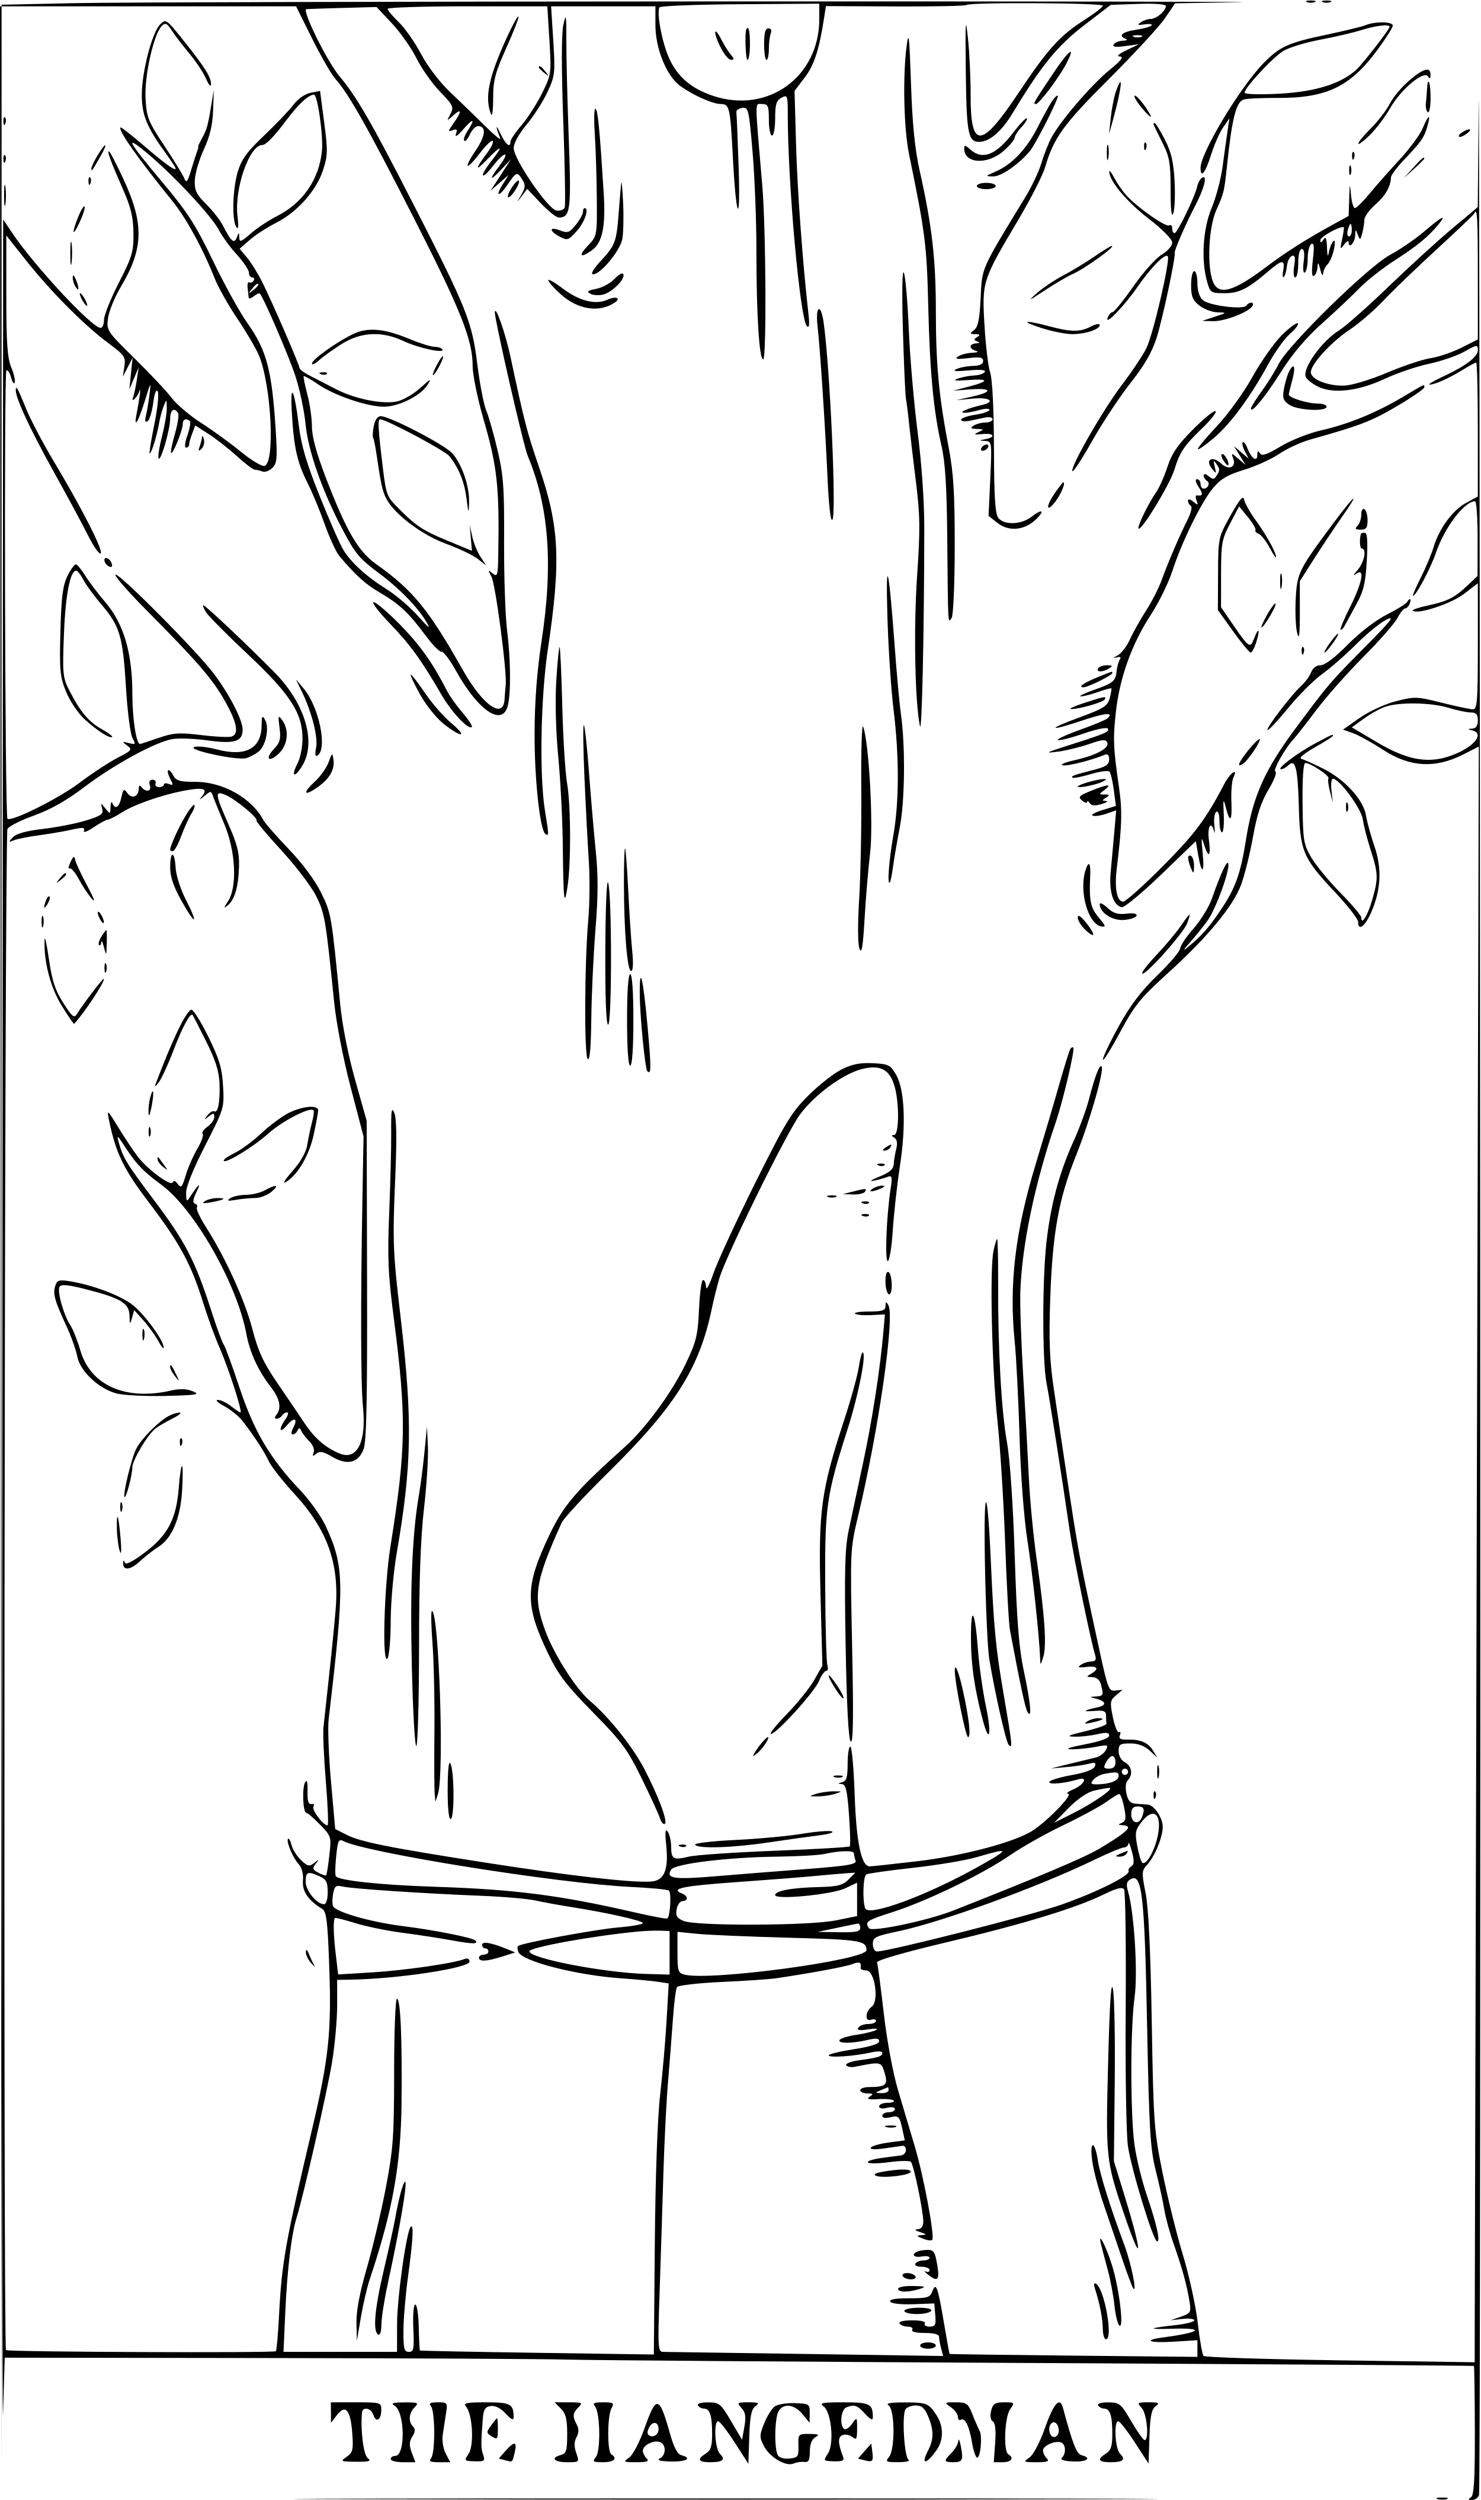 <svg width="470" height="793" viewBox="0 0 470 793" fill="none" xmlns="http://www.w3.org/2000/svg">
<path fill-rule="evenodd" clip-rule="evenodd" d="M23.5 1L0.5 1.5L0.464 392.5C0.445 607.55 0.67 775.477 0.964 765.67L1.5 747.841L84.5 747.955C130.15 748.018 173.125 748.239 180 748.446C186.875 748.654 254.375 749.147 330 749.542C405.625 749.938 467.613 750.353 467.751 750.465C467.889 750.578 468.022 759.817 468.046 770.998C468.079 786.583 467.787 791.519 466.795 792.148C465.815 792.769 465.9 792.973 467.143 792.985C468.047 792.993 469.054 792.303 469.381 791.45C469.708 790.598 469.876 612.285 469.755 395.2C469.634 178.115 469.408 15.168 469.254 33.096L468.973 65.693L460.737 72.596C456.206 76.393 447.1 84.703 440.5 91.061C433.9 97.42 426.925 103.586 425 104.764C419.561 108.091 413.314 116.769 414.372 119.526C414.661 120.279 416.342 121.643 418.109 122.556C422.897 125.032 431.022 124.114 439.518 120.138C443.358 118.34 449.63 116.21 453.456 115.405C457.282 114.6 462.344 112.861 464.706 111.541C468.701 109.308 469 109.271 469 111.002C469 113.192 465.251 116.045 457.839 119.495C454.902 120.862 453.041 121.985 453.703 121.99C455.341 122.004 459.735 120.04 464.23 117.285C466.282 116.028 468.194 115 468.48 115C468.766 115 468.999 124.563 468.997 136.25L468.995 157.5L465.285 159.5C461.042 161.787 456.719 167.653 454.971 173.496C454.312 175.698 452.468 180.088 450.872 183.25C449.277 186.412 448.184 189 448.443 189C449.373 189 454.057 180.188 455.677 175.39C458.38 167.386 464.742 159 468.111 159C468.573 159 468.94 164.333 468.926 170.852L468.901 182.703L465.701 185.732C461.613 189.599 459.356 190.73 453.008 192.092C450.178 192.699 448.082 193.416 448.352 193.685C449.707 195.04 460.427 191.557 464.522 188.431L469 185.013V205.007C469 222.321 468.794 225 467.464 225C466.619 225 462.177 224.059 457.592 222.909C449.661 220.92 448.954 220.896 443.039 222.411C439.524 223.312 434.515 225.617 431.512 227.715L426.201 231.427L429.35 232.538C431.083 233.149 435.382 235.528 438.905 237.824C447.409 243.368 455.444 243.836 464.38 239.307L469.301 236.814L468.661 480.657C468.309 614.771 468.016 730.079 468.011 736.897L468 749.295L425.337 748.685C401.873 748.349 382.347 747.72 381.947 747.287C381.547 746.854 380.719 742.132 380.106 736.794C379.493 731.456 377.382 721.781 375.415 715.294C373.448 708.807 370.543 697.106 368.959 689.292C366.227 675.808 366.051 673.359 365.513 641.292C365.135 618.795 364.484 605.16 363.565 600.5C362.277 593.971 362.31 593.365 364.045 591.486C366.488 588.841 369 582.734 369 579.44C369 576.604 366.273 572.562 364.25 572.4C363.563 572.345 361.911 572.232 360.579 572.15C358.737 572.036 357.996 571.26 357.478 568.901C357.075 567.063 357.246 565.354 357.899 564.701C359.631 562.969 359.19 560.172 357 559C355.83 558.374 355 556.906 355 555.465C355 553.291 355.435 553 358.686 553C361.116 553 363.204 553.766 364.817 555.25L367.263 557.5L365.884 555.239C364.339 552.706 361.875 551.671 357.673 551.79C355.554 551.85 354.98 551.494 355.406 550.384C355.72 549.565 355.59 549.135 355.117 549.428C354.644 549.72 353.773 547.606 353.181 544.73C352.196 539.944 352.28 539.35 354.175 537.74L356.246 535.98L353.993 536.24C351.88 536.484 351.566 535.693 348.926 523.5C341.583 489.578 342.452 494.556 334.384 440.219C333.093 431.524 332.841 425.107 333.284 412.219C334.01 391.109 335.94 380.357 341.491 366.5C345.908 355.475 350.559 339.226 349.579 338.246C348.916 337.583 347.488 341.33 345.545 348.828C344.708 352.058 342.494 358.054 340.626 362.155C336.153 371.968 333.399 382.297 332.077 394.211C330.761 406.072 330.767 431.68 332.087 438.5C333.118 443.825 337.051 468.866 339.489 485.625C340.741 494.236 345.951 519.638 347.616 525.25C347.975 526.462 347.576 527.005 346.317 527.015C345.318 527.024 343.825 527.506 343 528.086C341.85 528.896 342.258 529.049 344.75 528.744C348.304 528.309 349 529.318 346.25 530.92C344.667 531.842 344.704 531.942 346.633 531.97C347.986 531.989 348.987 532.824 349.37 534.25C350.293 537.695 350.169 537.991 347.75 538.116C345.717 538.221 345.693 538.278 347.5 538.713C350.994 539.553 351.409 540.863 348.395 541.532C343.673 542.581 343.255 543.005 347.25 542.694C350.302 542.456 351 542.736 351 544.201C351 545.19 351.069 546.337 351.153 546.75C351.237 547.163 348.2 548.237 344.403 549.138C338.922 550.439 338.221 550.795 341 550.865C342.925 550.913 346.188 550.56 348.25 550.081C351.11 549.417 352 549.52 352 550.514C352 551.344 349.188 552.357 344.25 553.307C339.208 554.278 337.723 554.818 340 554.856C341.925 554.887 345.394 554.546 347.709 554.098C351.609 553.343 351.846 553.419 350.93 555.13C350.387 556.145 348.943 557.204 347.721 557.482C346.5 557.76 342.8 558.653 339.5 559.468L333.5 560.949L338.5 560.5C341.25 560.253 344.519 559.76 345.765 559.405C347.538 558.899 347.901 559.094 347.437 560.303C347.056 561.296 344.379 562.287 339.923 563.083C336.115 563.764 333 564.748 333 565.271C333 566.147 337.814 565.682 342.25 564.379C345.347 563.469 344.111 566.048 340.75 567.509C338.962 568.286 338.156 568.939 338.958 568.961C340.696 569.007 333.138 576.952 328.016 580.462C322.576 584.191 305.762 588.677 290.663 590.427C283.201 591.292 276.601 592 275.997 592C273.338 592 271.747 584.403 271.231 569.25C270.946 560.862 270.327 554 269.856 554C269.385 554 269 556.442 269 559.427C269 563.754 268.645 564.946 267.25 565.311C265.798 565.69 265.774 565.788 267.113 565.884C268.424 565.978 268.858 567.8 269.431 575.599C269.818 580.879 269.923 585.41 269.663 585.67C269.404 585.929 258.686 586.551 245.846 587.052C233.006 587.553 220.725 588.393 218.555 588.92C213.68 590.103 213.004 589.711 212.985 585.691C212.976 583.936 212.49 581.825 211.904 581C211.122 579.899 210.991 580.996 211.412 585.12C212.235 593.17 210.838 596.535 206.551 596.823C200.512 597.23 181.089 595.02 155 590.957C123.199 586.004 114.449 584.258 109.941 581.964L106.381 580.154L105.051 565.204C104.32 556.982 103.979 548.06 104.295 545.377C109.409 501.923 109.332 497.004 103.342 484C101.948 480.975 98.241 475.8 95.103 472.5C85.67 462.578 80.574 453.93 75.955 440C73.675 433.125 71.445 427.05 70.999 426.5C70.553 425.95 68.738 421 66.966 415.5C61.951 399.936 58.775 393.815 48.943 380.762C40.066 368.977 39.014 367.239 37.585 362C37.042 360.009 37.372 360.225 39.202 363.058C43.133 369.144 45.31 371.452 51.228 375.811C61.661 383.496 75.185 407.182 78.154 422.968C79.302 429.077 81.919 434.767 85.986 440C88.822 443.649 89.419 446.623 87.741 448.75C87.083 449.585 87.109 450 87.819 450C88.403 450 89.16 449.55 89.5 449C89.84 448.45 90.567 448 91.116 448C91.664 448 91.413 449 90.557 450.223C88.306 453.435 88.705 454.934 91.058 452.108C93.371 449.332 94.679 449.862 93.046 452.914C92.401 454.119 92.332 455 92.881 455C93.405 455 94.096 454.437 94.417 453.75C94.867 452.785 95.143 452.814 95.625 453.875C95.969 454.631 97.129 456.129 98.202 457.202C99.306 458.306 99.894 459.835 99.554 460.719C99.074 461.971 99.236 462.049 100.367 461.11C101.473 460.192 102.566 460.401 105.401 462.074C110.17 464.888 113.698 464.053 115.373 459.714C116.309 457.291 116.583 444.07 116.489 406L116.363 355.5L112.696 342.5C110.464 334.585 108.611 325.198 107.961 318.5C105.204 290.131 105.132 289.711 101.898 283.141C99.994 279.274 95.953 273.832 91.638 269.326C87.722 265.237 84.117 261.128 83.626 260.196C79.93 253.179 70.775 248 62.068 248C57.012 248 55.895 247.673 54.954 245.914C54.34 244.767 53.613 244.054 53.338 244.329C53.063 244.604 53.377 245.835 54.035 247.066C55.066 248.992 55.008 249.217 53.616 248.683C52.727 248.342 52 248.424 52 248.865C52 249.306 51.306 249.667 50.457 249.667C49.608 249.667 49.115 249.142 49.362 248.5C49.608 247.858 49.171 247.333 48.39 247.333C47.462 247.333 47.175 247.976 47.561 249.192C48.185 251.158 46.148 251.382 44.765 249.5C44.347 248.931 44.024 249.228 44.015 250.191C43.992 252.715 41.872 253.545 40.442 251.589C39.317 250.051 39.117 250.19 38.514 252.937C37.817 256.11 36.539 256.923 35.662 254.75C35.385 254.063 35.122 254.599 35.079 255.941C35.002 258.316 34.958 258.33 33.448 256.441C31.918 254.528 31.904 254.528 32.437 256.504C32.899 258.214 32.138 258.765 27.239 260.265C24.083 261.232 17.952 262.431 13.616 262.931C8.369 263.536 5.191 264.416 4.116 265.562C2.616 267.161 2.643 267.228 4.5 266.501C5.6 266.07 9.2 265.361 12.5 264.924C15.8 264.487 20.445 263.691 22.822 263.155C26.313 262.368 27.046 262.438 26.631 263.52C26.346 264.261 27.718 263.774 29.698 262.43C31.667 261.094 33.675 260 34.159 260C34.644 260 36.757 258.916 38.856 257.591C43.138 254.888 53.252 251.535 60.319 250.475C65.103 249.757 66.02 250.438 63.75 253.023C63.063 253.806 63.503 253.61 64.729 252.587C66.904 250.773 66.975 250.774 67.623 252.614C67.989 253.651 69.609 257.65 71.225 261.5C74.799 270.018 75.34 281.292 72.394 285.821C70.952 288.038 70.926 288.274 72.248 287.192C74.471 285.371 75.631 281.446 75.853 275C76.003 270.622 75.324 267.871 72.521 261.51C68.153 251.597 68.073 250.643 71.75 252.23C74.806 253.549 82.07 259.597 81.401 260.265C81.167 260.5 84.693 264.729 89.237 269.663C93.782 274.597 98.742 281.094 100.26 284.101C103.06 289.648 103.345 291.314 106.048 317.918C106.721 324.545 108.921 335.873 111.29 344.918L115.374 360.5L115.021 380C114.414 413.574 114.48 439.242 115.19 446.186C116.33 457.322 113.36 463.312 107.815 461.06C103.328 459.236 99.856 456.237 96.629 451.394C94.835 448.702 90.903 442.9 87.892 438.5C83.564 432.176 81.925 428.615 80.069 421.5C77.692 412.388 71.537 398.885 65.344 389.193C63.478 386.274 62.191 383.5 62.482 383.029C62.774 382.557 62.5 382 61.874 381.791C61.083 381.528 61.248 380.358 62.416 377.956C63.994 374.711 62.996 375.52 60.309 379.663C59.246 381.302 59.111 381.165 59.059 378.394C59.022 376.472 61.323 370.757 65.096 363.394C71.12 351.642 71.188 351.416 70.79 344.5C70.458 338.74 69.618 335.943 66.051 328.714C63.667 323.882 61.253 320.082 60.686 320.271C58.982 320.839 54.658 329.866 49.32 344C49.009 344.825 49.486 344.522 50.381 343.326C51.275 342.13 53.37 337.584 55.034 333.225C57.953 325.581 60.477 320.963 61.168 322.002C61.351 322.276 63.291 326.075 65.48 330.444C68.388 336.249 69.514 339.793 69.659 343.607C69.881 349.425 69.172 353.225 68 352.5C67.574 352.237 66.613 352.805 65.863 353.761C64.63 355.335 64.666 355.37 66.25 354.128C67.756 352.947 68 352.974 68 354.321C68 355.182 67.015 356.577 65.81 357.42C64.606 358.264 63.93 359.264 64.309 359.642C64.687 360.02 63.922 362.168 62.609 364.415C61.295 366.662 59.636 370.458 58.921 372.852C57.797 376.618 57.459 376.981 56.412 375.549C55.674 374.539 55.058 374.327 54.832 375.005C54.334 376.497 46.887 371.031 43.678 366.818C42.288 364.993 39.5 360.8 37.484 357.5C34.154 352.051 33.883 351.821 34.531 355C36.723 365.752 39.127 370.724 47.375 381.573C57.027 394.27 60.685 401.021 64.404 413C65.855 417.675 68.214 424.156 69.645 427.402C72.509 433.895 77.066 448 76.299 448C76.033 448 74.671 447.1 73.273 446C71.874 444.9 70.003 444.02 69.115 444.044C68.227 444.069 69.143 444.957 71.152 446.018C73.161 447.079 75.774 449.197 76.958 450.724C80.69 455.533 83.864 460.394 85.302 463.503C86.067 465.155 89.736 469.823 93.456 473.877C103.888 485.245 107.706 495.864 106.537 510.263C106.169 514.793 105.224 524.35 104.436 531.5C103.649 538.65 102.841 546.075 102.641 548C102.442 549.925 102.791 557.688 103.417 565.25C104.043 572.813 104.284 579 103.952 579C102.566 579 98.845 574.06 99.47 573.049C99.851 572.433 99.568 572.071 98.824 572.225C97.876 572.422 97.526 571.268 97.593 568.154C97.657 565.201 97.408 564.307 96.816 565.364C95.823 567.138 96.138 574.996 97.202 574.999C97.588 574.999 99.545 576.688 101.55 578.75C105.145 582.447 105.187 582.585 104.521 588.494C104.15 591.791 103.694 594.64 103.508 594.825C103.323 595.01 102.204 594.644 101.021 594.011C99.18 593.026 99.06 592.619 100.185 591.18C101.37 589.666 101.324 589.638 99.721 590.897C98.16 592.122 97.648 592.018 95.555 590.052C94.243 588.819 92.884 586.675 92.536 585.287C92.188 583.899 91.687 582.98 91.423 583.243C90.706 583.961 92.905 589.238 94.788 591.319C95.81 592.447 96.326 594.436 96.145 596.542C95.854 599.911 97.81 602.781 102.25 605.5C103.623 606.34 103.984 609.371 104.513 624.5C105.217 644.633 104.297 653.146 98.995 675.573C90.613 711.021 89.403 717.804 88.586 733.913C88.267 740.19 87.799 745.535 87.544 745.789C86.951 746.382 2.873 746.04 1.903 745.44C0.982 744.871 1.434 265.034 2.357 262.976C2.733 262.137 6.519 260.206 10.77 258.685C16.035 256.801 21.127 253.925 26.739 249.666C36.213 242.476 49.496 235.264 54.834 234.411C56.85 234.089 61.841 234.289 65.924 234.855C74.412 236.032 77 235.235 77 231.446C77 228.369 72.887 220.382 67.852 213.68C62.564 206.643 37.953 181.849 36.677 182.274C36.102 182.466 40.518 187.545 46.49 193.561C62.729 209.921 67.556 215.513 71.458 222.492C75.23 229.237 75.892 232.721 73.569 233.612C72.782 233.914 68.458 233.716 63.959 233.172C56.84 232.311 55.062 232.43 50.234 234.092C47.183 235.141 44.576 236 44.441 236C43.238 236 42.001 227.929 42.003 220.101C42.007 207.15 39.285 197.886 33.476 191.08C31.138 188.342 28.238 184.503 27.031 182.55C25.824 180.598 24.475 179 24.032 179C23.59 179 22.398 180.687 21.383 182.75C19.932 185.699 19.46 189.447 19.172 200.297C18.845 212.622 19.036 214.661 20.959 219.399C22.143 222.316 24.774 226.233 26.806 228.103C30.701 231.687 34.928 234.405 35.586 233.747C35.801 233.532 34.291 232.408 32.23 231.249C28.11 228.934 25.435 225.733 22.014 219.027C19.911 214.905 19.798 213.721 20.296 201.057C20.786 188.63 22.268 181 24.194 181C24.609 181 25.616 182.291 26.432 183.869C27.248 185.447 29.883 189.043 32.287 191.859C38.039 198.598 39.009 201.906 39.984 218.132C40.435 225.63 41.349 232.784 42.015 234.029C43.139 236.128 43.055 236.249 40.863 235.696C38.659 235.139 38.624 235.192 40.349 236.483C42.066 237.766 41.85 238.044 37.349 240.347C34.682 241.712 29.186 245.322 25.135 248.369C18.518 253.347 3.487 260.821 2.361 259.694C1.57 258.903 1.237 117.972 2.025 117.485C2.444 117.226 3.115 118.248 3.517 119.757C3.918 121.266 4.44 121.979 4.676 121.343C4.912 120.707 4.406 118.514 3.552 116.471C2.334 113.554 2 108.664 2 93.72V74.684L8.25 82.579C16.006 92.378 26.729 103.164 34.246 108.729C39.528 112.639 39.922 113.204 39.47 116.229L38.981 119.5L40.525 116.5L42.07 113.5L41.56 118.5L41.051 123.5L42.53 120L44.009 116.5L43.446 120.321C43.136 122.423 42.618 124.898 42.294 125.821C41.89 126.973 42.035 127.186 42.756 126.5C43.333 125.95 44.016 124.825 44.274 124C44.828 122.222 44.27 126.639 43.356 131.25C42.338 136.392 43.9 133.856 46.053 126.873C47.861 121.008 47.973 120.859 47.461 125C47.155 127.475 46.635 130.58 46.306 131.899C45.901 133.526 46.068 134.076 46.825 133.608C47.439 133.228 48.245 130.633 48.615 127.841C49.037 124.66 49.577 123.28 50.061 124.145C50.486 124.904 50.008 129.569 48.998 134.51C47.988 139.452 47.306 143.639 47.481 143.815C47.916 144.249 49.813 138.228 50.465 134.343C50.757 132.606 51.418 130.131 51.935 128.843C52.851 126.555 52.875 126.568 52.937 129.356C52.971 130.926 52.302 134.906 51.448 138.2C50.595 141.494 50.082 144.709 50.309 145.344C50.873 146.927 54 136.316 54 132.818C54 130.018 55.31 129.075 56.508 131.013C56.853 131.57 56.402 134.544 55.508 137.621C54.613 140.698 54.077 143.41 54.316 143.649C54.874 144.208 58 136.428 58 134.48C58 132.979 59.18 132.514 60.257 133.59C60.582 133.915 60.227 135.94 59.468 138.09C58.695 140.28 58.509 142 59.044 142C59.57 142 60 141.579 60 141.065C60 140.551 60.443 138.965 60.985 137.541L61.969 134.951L66.235 137.687C68.581 139.191 72.618 142.352 75.207 144.711C77.796 147.07 80.347 149 80.875 149C81.404 149 82.49 149.251 83.289 149.558C84.088 149.864 85.507 149.35 86.441 148.416C87.908 146.95 88.054 145.333 87.507 136.608C86.303 117.387 84.63 111.057 78.466 102.409C76.079 99.058 71.189 90.21 67.6 82.746C62.192 71.499 59.515 67.319 51.966 58.337C40.348 44.516 39.179 42.305 46.896 48.754C55.18 55.676 67.286 68.668 69.488 73C70.467 74.925 73.007 78.402 75.134 80.728C77.26 83.053 79 85.64 79 86.478C79 87.315 79.477 88 80.059 88C80.641 88 80.835 88.457 80.49 89.016C80.144 89.575 79.52 89.821 79.101 89.563C78.683 89.304 78.452 90.084 78.587 91.296C78.723 92.508 78.871 93.893 78.917 94.372C78.963 94.852 79.686 94.676 80.524 93.98C81.362 93.284 82.237 92.903 82.467 93.134C83.586 94.253 91.364 112.227 93.625 118.92C95.034 123.089 96.534 130.1 96.959 134.5C97.782 143.017 102.248 155.729 108.73 168C112.83 175.763 113.989 177.141 120.5 181.993C126.735 186.639 132.578 192.636 135.21 197.09C136.81 199.799 136.276 199.441 132.612 195.354C130.075 192.524 125.637 188.733 122.75 186.931C116.405 182.971 111.517 178.546 108.992 174.477C107.961 172.814 104.589 165.164 101.5 157.477C97.326 147.091 95.615 141.335 94.843 135.073C93.346 122.928 91.992 120.721 92.65 131.5C93.305 142.226 94.362 146.807 97.7 153.394C99.073 156.104 101.474 161.894 103.034 166.261C104.595 170.628 106.687 175.169 107.684 176.351C112.87 182.503 115.962 185.298 120.5 187.934C126.631 191.494 129.799 194.46 135.02 201.527C137.237 204.528 139.54 206.874 140.138 206.742C140.736 206.609 142.821 209.368 144.771 212.874C151.715 225.36 159.304 230.528 161.109 224C162.176 220.143 162.095 209.392 160.93 200C160.35 195.325 159.921 182.631 159.977 171.791C160.064 154.854 159.774 150.785 157.914 142.864C156.724 137.795 155.104 132.1 154.314 130.209C153.524 128.318 152.253 121.76 151.491 115.635C149.784 101.925 148.245 98.08 130.937 64.28C117.895 38.809 113.171 30.644 107.745 24.195C103.79 19.494 95.668 3.026 97.24 2.896C97.933 2.838 103.225 2.664 109 2.507L119.5 2.223L124.333 7.362C126.992 10.188 130.524 15.2 132.182 18.5C133.841 21.8 137.222 26.585 139.697 29.133C143.82 33.38 144.091 33.964 142.952 36.133C141.712 38.495 141.714 38.496 143.854 36.595C146.571 34.183 146.61 35.335 143.937 39.088C142.148 41.6 142.105 41.897 143.611 41.319C144.996 40.788 145.212 41.042 144.679 42.576C144.288 43.703 145.251 43.066 147.006 41.038C150.255 37.281 150.986 37.565 148.365 41.566C147.465 42.939 146.998 44.332 147.327 44.66C147.656 44.989 148.464 44.075 149.123 42.629C149.782 41.183 150.938 40 151.692 40C154.391 40 154.135 43.009 151.047 47.586C146.933 53.681 147.823 54.422 152.267 48.601C154.172 46.106 156.014 44.348 156.361 44.694C156.707 45.04 155.948 46.713 154.674 48.412C150.756 53.637 150.644 54.686 154.424 50.75C159.169 45.811 159.986 45.968 155.963 51.046C154.201 53.271 152.993 55.326 153.278 55.612C153.564 55.898 155.022 54.527 156.518 52.566C158.014 50.605 159.687 49 160.237 49C160.787 49 160.059 50.545 158.619 52.433C155.075 57.079 155.313 57.759 159.084 53.766L162.168 50.5L158.921 55.5L155.674 60.5L158.536 58L161.399 55.5L159.619 58.337C157.014 62.49 158.295 62.656 161.106 58.529C163.902 54.424 164.116 54.354 165.775 57.011C166.809 58.666 166.749 59.508 165.439 61.761C163.885 64.435 163.888 64.446 165.579 62.201L167.309 59.901L171.607 64.451C173.971 66.953 176.546 69 177.33 69C181.031 69 181.33 66.669 180.505 44.215C180.067 32.272 179.717 18.225 179.728 13C179.746 4.534 179.643 3.981 178.782 7.917C178.164 10.744 178.154 21.727 178.755 38.417C179.271 52.763 179.48 65.086 179.22 65.803C178.959 66.519 177.79 66.969 176.623 66.803C173.942 66.42 163.057 50.555 163.024 46.982C163.009 45.471 164.66 42.469 167.148 39.482C169.429 36.742 172.414 32.078 173.781 29.118C176.123 24.049 176.228 23.101 175.58 12.868L174.893 2H191.446H208V7.917C208 14.374 210.632 21.86 214.317 25.882C216.885 28.685 225.558 32.976 228.683 32.99C231.518 33.003 231.749 34.002 232.569 49.764C233.607 69.743 235.05 72.318 234.414 53.058C234.116 44.015 233.788 36.151 233.686 35.582C233.584 35.013 234.425 34.404 235.556 34.23C237.502 33.929 237.676 34.67 238.833 48.206C239.505 56.068 240.053 70.15 240.051 79.5C240.047 99.723 240.937 114 242.202 114C243.294 114 243.077 72.492 241.914 58.878C239.491 30.52 239.496 33 241.862 33C243.761 33 244 33.559 244 38C244 40.75 244.45 43 245 43C245.55 43 246 40.541 246 37.535C246 33.094 246.375 31.87 248 31C249.901 29.982 250 30.24 250.001 36.215C250.005 58.278 253.895 101.308 256.08 103.469C256.804 104.184 256.949 102.967 256.555 99.5C254.712 83.282 253.034 60.313 252.623 45.66L252.15 28.82L255.369 24.604C258.377 20.663 259.977 15.751 261.521 5.716L262.103 1.932L284.145 2.039C296.269 2.098 306.445 1.888 306.76 1.573C307.654 0.68 350 0.9 350 1.798C350 2.237 347.402 4.251 344.226 6.274C336.328 11.306 332.554 15.485 323.078 29.691C311.325 47.313 307.966 47.394 308.032 30.056C308.053 24.8 307.664 16.675 307.169 12C306.413 4.868 306.305 6.594 306.496 22.73C306.726 42.245 307.243 45 310.672 45C314.021 45 317.807 41.764 321.392 35.839C330.609 20.606 335.537 14.558 344.056 8.02L352.5 1.54L361.25 1.235C366.408 1.055 370 1.325 370 1.893C370 3.439 367.006 5.999 365.179 6.015C364.255 6.024 362.825 6.509 362 7.094C360.825 7.926 361.09 8.062 363.22 7.723C364.716 7.484 365.734 7.622 365.482 8.029C365.23 8.436 362.994 9.074 360.512 9.446C356.109 10.106 354.736 11.323 357.25 12.338C357.938 12.615 357.514 12.878 356.309 12.921C355.104 12.964 353.81 13.499 353.432 14.109C352.95 14.889 354.045 15.04 357.123 14.615L361.5 14.012L357.5 15.932C354.966 17.148 354.191 17.879 355.385 17.926C356.754 17.98 355.854 19.151 352.099 22.206C346.315 26.911 336.213 38.718 333.556 43.878C332.599 45.736 331.198 49.336 330.444 51.878C329.689 54.42 327.424 59.2 325.411 62.5C311.191 85.812 311.673 84.728 311.21 94.468C310.888 101.252 310.385 103.741 309.142 104.687C307.656 105.818 307.689 105.941 309.5 105.984C311.015 106.019 311.169 106.24 310.137 106.894C308.986 107.623 308.986 107.842 310.137 108.3C311.087 108.678 310.97 108.866 309.75 108.921C308.788 108.964 308 109.417 308 109.927C308 110.436 308.788 111.059 309.75 111.311C310.744 111.57 310.204 111.825 308.5 111.899C306.85 111.972 304.825 112.511 304 113.098C302.889 113.888 303.731 114.019 307.25 113.602C311.032 113.153 312 113.34 312 114.519C312 115.509 310.922 116.023 308.75 116.07C306.962 116.109 304.6 116.567 303.5 117.087C302.104 117.748 303.257 117.873 307.319 117.5C311.135 117.15 312.923 117.316 312.51 117.983C312.165 118.542 310.671 119.045 309.191 119.1C307.711 119.155 305.375 119.598 304 120.084C302.21 120.718 303.162 120.849 307.355 120.546C314.053 120.062 313.978 120.945 307.173 122.716L302.5 123.932L307.643 123.526C314.664 122.971 315.35 124.231 308.837 125.719L303.5 126.937L308.75 126.434C314.309 125.902 316.186 127.493 311.25 128.552C309.738 128.877 307.6 129.53 306.5 130.004C303.706 131.206 306.635 131.252 310.757 130.07C312.546 129.557 314 129.529 314 130.009C314 130.486 311.975 131.181 309.5 131.552C307.025 131.923 305 132.635 305 133.133C305 133.631 306.238 133.776 307.75 133.456C309.262 133.136 311.512 132.669 312.75 132.418C313.988 132.167 315 132.42 315 132.981C315 133.541 313.988 134.007 312.75 134.015C311.512 134.024 309.825 134.467 309 135C307.805 135.772 308.009 135.987 310 136.055C312.324 136.135 312.359 136.207 310.5 137.078C308.873 137.841 309.105 137.953 311.75 137.681C315.408 137.304 316.226 138.625 312.75 139.294C310.553 139.718 310.55 139.731 312.656 139.864C314.767 139.997 314.8 140.244 314.267 151.818L313.722 163.637L316.611 165.909C320.114 168.664 325.055 168.237 328.639 164.869C331.757 161.94 330.835 161.198 327.418 163.886C324.204 166.414 318.785 166.651 316.872 164.346C315.812 163.068 315.485 158.006 315.435 142.096C315.396 129.605 314.927 120.205 314.243 118.208C313.623 116.398 312.806 109.62 312.427 103.148C311.618 89.309 311.715 89.004 323.097 69.837C327.041 63.195 330.883 55.677 331.635 53.13C334.437 43.644 337.39 39.56 351.975 25C359.964 17.025 367.947 8.372 369.715 5.771L372.929 1.042L393.215 0.72C404.372 0.543 330.925 0.421 230 0.449C129.075 0.477 36.15 0.725 23.5 1ZM414.75 0.662C415.438 0.94 416.563 0.94 417.25 0.662C417.938 0.385 417.375 0.158 416 0.158C414.625 0.158 414.063 0.385 414.75 0.662ZM419.75 0.662C420.438 0.94 421.563 0.94 422.25 0.662C422.938 0.385 422.375 0.158 421 0.158C419.625 0.158 419.063 0.385 419.75 0.662ZM209.299 2.326C208.278 3.977 210.153 13.737 212.44 18.673C215.123 24.463 219.411 28.095 226.285 30.397C243.648 36.213 260 24.405 260 6.051V1.176L234.905 1.338C221.103 1.427 209.58 1.872 209.299 2.326ZM0.249 392.75L0.497 783.5L0.75 426.551L1.003 69.603L3.751 73.715C10.716 84.135 29.189 104 31.913 104C32.511 104 33 102.849 33 101.441C33 100.034 35.118 94.752 37.706 89.703C41.935 81.454 42.406 79.864 42.352 74.012C42.306 69.006 41.576 65.868 39.195 60.444C35.092 51.096 33.941 48 34.571 48C34.857 48 36.918 51.938 39.151 56.75C45.796 71.073 45.602 78.81 38.29 91.084C36.383 94.286 34.582 98.7 34.288 100.892C33.762 104.811 33.902 105.025 42.712 113.689C47.64 118.535 52.951 124.187 54.515 126.249C56.079 128.312 60.315 131.893 63.929 134.208C67.543 136.523 73.152 140.593 76.392 143.254C79.633 145.915 83.008 147.954 83.892 147.785C87.409 147.114 86.098 121.713 82.071 112.5C81.11 110.3 78.017 105.072 75.199 100.882C72.381 96.693 69.168 90.963 68.059 88.151C64.42 78.916 59.11 69.214 54.741 63.812C43.516 49.935 37.407 41.26 38.258 40.409C38.419 40.247 41.69 42.808 45.526 46.099C53.22 52.7 56.752 55.097 55.473 52.85C55.051 52.107 53.721 50.15 52.519 48.5C46.627 40.415 45 36.445 45 30.149C45 22.799 48.25 10.305 50.835 7.72C52.624 5.932 52.833 6.074 58.115 12.689C65.033 21.353 67.01 24.487 66.961 26.715C66.939 27.727 66.265 26.984 65.405 25C64.571 23.075 62.19 19.475 60.115 17C58.039 14.525 55.52 11.236 54.516 9.69C52.983 7.329 52.475 7.096 51.34 8.232C48.782 10.79 45.803 24.042 46.19 31.14C46.524 37.251 46.994 38.444 52.093 46.14C55.139 50.738 58.002 55.4 58.453 56.5C59.149 58.194 59.483 57.811 60.637 54C61.386 51.525 62.253 48.825 62.564 48C62.875 47.175 63.024 46.5 62.896 46.5C62.767 46.5 63.279 45.375 64.033 44C65.66 41.033 65.939 40.053 67.023 33.5L67.851 28.5L67.63 35C67.473 39.605 66.617 43.22 64.692 47.399C63.197 50.644 61.906 55.033 61.823 57.152C61.697 60.377 62.285 61.616 65.432 64.753C67.5 66.814 69.88 69.85 70.721 71.5C73.334 76.626 74.298 77.467 75.133 75.347C75.838 73.554 75.861 73.555 75.93 75.354C75.99 76.939 76.512 76.757 79.537 74.102C81.482 72.394 85.257 69.89 87.925 68.538C96.085 64.403 101.204 57.017 102.158 48C102.657 43.274 100.793 29.999 99.633 30.022C97.922 30.056 94.741 32.991 90.985 38C86.967 43.357 84.401 46 83.216 46C79.173 46 74.348 59.8 75.361 68.467C75.757 71.858 75.636 73.01 74.99 72C73.541 69.734 73.811 59.945 75.476 54.409C76.636 50.551 78.419 48.109 83.803 43C87.572 39.425 91.748 35.048 93.084 33.274C94.51 31.38 96.764 29.797 98.542 29.442L101.57 28.836L102.884 38.863C104.07 47.915 104.029 49.398 102.461 54.116C100.308 60.6 94.258 67.333 87.54 70.722C84.768 72.12 81.048 74.532 79.272 76.082L76.045 78.9L78.388 81.7C79.677 83.24 81.857 86.75 83.232 89.5C86.407 95.85 94.989 115.627 95.033 116.694C95.05 117.137 96.513 118.238 98.283 119.14C100.052 120.042 103.75 121.95 106.5 123.38C112.487 126.493 121.073 128.265 125.841 127.37C127.745 127.013 131.113 125.096 133.323 123.11C136.802 119.986 137.107 119.864 135.589 122.201C133.382 125.598 126.478 129 121.79 129C116.605 129 106.193 125.477 101.09 121.995C98.664 120.341 96.543 119.123 96.377 119.29C96.21 119.457 96.727 122.047 97.525 125.047C98.323 128.046 98.982 132.649 98.988 135.276C98.996 138.48 100.418 143.744 103.311 151.276C109.911 168.46 113.661 174.9 119.451 178.997C131.013 187.177 136.043 193.324 146.863 212.5C153.222 223.77 159.76 228.345 160.128 221.781C160.198 220.527 160.361 218.493 160.491 217.262C160.926 213.122 157.266 185.366 155.963 182.921C154.784 180.71 154.817 180.619 156.336 181.872C157.86 183.129 158.011 182.624 158.129 175.872C158.506 154.351 157.807 147.989 153.397 132.797C151.529 126.361 150 118.871 150 116.153C150 107.823 146.35 98.64 131.289 69.074C116.759 40.55 110.607 29.65 106.416 25C105.176 23.625 101.865 17.888 99.058 12.25L93.953 2H46.977H0L0.249 392.75ZM123 2.804C123 3.246 124.606 5.158 126.569 7.054C128.531 8.949 131.711 13.487 133.633 17.137C135.666 20.996 139.494 26.019 142.778 29.137C145.885 32.087 150.88 36.929 153.878 39.898C156.875 42.867 159.072 44.667 158.76 43.898C157.219 40.104 157.212 38.952 158.751 42.245C160.444 45.871 162 47.146 162 44.909C162 44.309 163.602 41.946 165.56 39.659C167.518 37.372 170.448 32.8 172.07 29.5C174.953 23.635 175.004 23.259 174.358 12.75L173.696 2H148.348C134.407 2 123 2.362 123 2.804ZM160.966 11.642C155.08 24.448 153.725 30.93 155.825 36.226C156.201 37.175 156.507 34.925 156.505 31.226C156.501 25.462 157.106 23.151 160.736 15.069C163.065 9.882 164.779 5.446 164.544 5.211C164.31 4.976 162.699 7.87 160.966 11.642ZM433.381 7.983C432.215 8.454 426.59 9.822 420.881 11.024C408.902 13.546 406.274 14.72 401.197 19.819C393.802 27.247 381.003 48.433 381.001 53.25C380.999 56.749 382.541 54.85 384.31 49.175C385.305 45.98 387.035 42.047 388.153 40.433L390.186 37.5L389.576 41.5C389.24 43.7 388.537 48.744 388.012 52.71C387.488 56.675 385.921 62.624 384.53 65.93C381.756 72.521 381.134 82.34 383.053 89.25C384.061 92.881 384.238 93 388.643 93C393.305 93 395.985 91.638 402.785 85.814C406.902 82.287 407.854 82.273 407.225 85.75C406.951 87.263 407.039 88.212 407.42 87.86C407.801 87.508 408.248 85.955 408.413 84.408C408.578 82.861 409.296 81.401 410.009 81.164C410.979 80.84 411.157 81.645 410.715 84.366C410.389 86.379 410.544 88 411.063 88C411.578 88 412 85.975 412 83.5C412 80.818 412.457 79 413.132 79C413.875 79 414.079 80.374 413.727 83C413.422 85.274 413.581 86.759 414.095 86.441C414.593 86.134 415 84.135 415 82C415 79.865 415.52 77.797 416.156 77.404C417.007 76.877 417.135 78.197 416.639 82.414C416.194 86.201 416.31 87.926 416.983 87.51C417.542 87.165 418.053 85.896 418.118 84.691C418.21 82.988 418.407 83.168 419 85.5C419.42 87.15 419.817 87.745 419.882 86.821C419.947 85.898 420.597 84.546 421.326 83.817C422.055 83.088 422.964 80.932 423.345 79.027C423.776 76.872 423.684 75.929 423.103 76.531C422.59 77.064 421.968 78.625 421.721 80C421.412 81.722 421.225 81.256 421.121 78.5C421.008 75.519 420.722 74.882 420 76C419.303 77.078 419.026 77.134 419.015 76.199C419.003 75.161 424.535 72 426.363 72C426.597 72 426.415 73.687 425.956 75.75C425.201 79.152 425.257 79.32 426.562 77.559C427.353 76.491 428 76.18 428 76.868C428 79.069 429.997 76.969 430.07 74.691C430.136 72.64 430.189 72.625 430.902 74.446C431.608 76.249 431.712 76.212 432.318 73.946C432.678 72.601 432.979 70.699 432.986 69.719C432.994 68.74 434.553 66.575 436.452 64.908C439.673 62.08 441.3 59.251 441.441 56.232C441.473 55.534 443.315 53.059 445.533 50.732C451.066 44.927 451.949 43.665 452.972 40.097C454.186 35.865 453.362 36.197 451.482 40.698C450.632 42.732 447.363 47.173 444.218 50.567C441.073 53.961 436.781 58.822 434.68 61.369C432.579 63.916 430.468 66 429.988 66C429.508 66 428.943 64.088 428.732 61.75C428.384 57.88 428.334 57.992 428.174 63L427.998 68.5L422.749 71.38C414.504 75.903 407.96 80.059 402 84.558C391.334 92.608 386.674 93.886 384.895 89.25C382.991 84.288 383.577 72.035 385.975 66.707C388.409 61.297 388.53 60.798 389.402 52.5C390.964 37.648 392.246 32.503 394.612 31.595C395.446 31.275 400.262 31.035 405.314 31.062C420.938 31.144 428.408 27.591 437.013 15.983C439.756 12.283 442 8.748 442 8.128C442 6.821 436.486 6.729 433.381 7.983ZM432 9.559C429.525 10.343 423.675 11.704 419 12.585C414.325 13.465 409.044 15.077 407.263 16.166C403.872 18.241 395 27.803 395 29.383C395 29.918 399.579 30.058 406.009 29.719C417.307 29.123 425.449 26.607 430.336 22.203C432.395 20.348 441 9.281 441 8.489C441 7.59 436.546 8.119 432 9.559ZM236.87 9.25C236.302 10.339 236.615 19 237.222 19C237.65 19 238 16.75 238 14C238 9.865 237.545 7.954 236.87 9.25ZM242.493 13.997C242.497 16.745 242.838 18.995 243.25 18.997C243.662 18.999 244 17.462 244 15.582C244 13.702 244.273 11.452 244.607 10.582C244.978 9.616 244.683 9 243.85 9C242.878 9 242.487 10.439 242.493 13.997ZM287.708 14.679C286.447 24.521 286.827 40.857 288.506 49C293.613 73.764 294.131 77.865 294.58 97C295.073 117.999 296.252 130.427 298.8 141.5C299.977 146.611 300.465 154.436 300.61 170.5C300.867 198.931 300.808 197.845 302 196C302.547 195.154 302.976 185.26 302.985 173.301C302.997 156.355 302.606 150.035 301.038 141.801C297.909 125.378 297 115.649 296.996 98.526C296.992 82.137 295.776 71.653 291.833 54C290.322 47.235 289.537 39.318 289.106 26.5C288.595 11.315 288.376 9.467 287.708 14.679ZM228.398 14.454C229.554 16.904 231.132 18.929 231.905 18.954C233.094 18.993 233.088 18.731 231.862 17.25C231.065 16.288 229.795 14.262 229.038 12.75C226.731 8.14 226.149 9.69 228.398 14.454ZM359.75 11.662C360.438 11.94 361.563 11.94 362.25 11.662C362.938 11.385 362.375 11.158 361 11.158C359.625 11.158 359.063 11.385 359.75 11.662ZM334.295 23.181C327.855 32.801 327.742 33 328.728 33C329.777 33 336.152 24.541 338.446 20.104C341.573 14.058 339.251 15.779 334.295 23.181ZM171 21.378C171 21.585 171.787 22.373 172.75 23.128C174.336 24.371 174.371 24.336 173.128 22.75C171.821 21.084 171 20.555 171 21.378ZM447.146 25.607C444.828 27.592 442.083 30.877 441.047 32.909C440.01 34.94 437.326 38.439 435.081 40.684C430.047 45.718 429.626 47.706 434.603 42.946C436.584 41.051 439.545 37.15 441.182 34.278C444.568 28.338 451.888 22.222 453.178 24.253C453.741 25.14 453.974 24.995 453.985 23.75C454.008 21.047 451.76 21.657 447.146 25.607ZM354.121 29.081C353.531 30.776 352.804 34.489 352.507 37.331L351.967 42.5L353.353 37.5C356.02 27.88 356.545 22.129 354.121 29.081ZM452.872 28.25C452.802 29.488 452.638 31.524 452.508 32.775C452.377 34.026 452.66 35.29 453.135 35.584C453.611 35.878 454 33.841 454 31.059C454 26.069 453.12 23.878 452.872 28.25ZM333.776 32.22C332.953 33.475 330.908 37.202 329.231 40.501C325.771 47.306 321.122 52.193 316 54.408C312.618 55.871 312.591 55.923 315.215 55.961C317.703 55.997 323.18 52.226 326.777 48C328.642 45.808 336.201 30.868 335.699 30.365C335.463 30.13 334.598 30.965 333.776 32.22ZM360.022 30.538C360.01 31.109 361.372 33.134 363.049 35.038C364.726 36.942 365.639 37.6 365.077 36.5C363.531 33.47 360.047 29.361 360.022 30.538ZM188.748 42.254C189.047 46.789 189.339 55.979 189.396 62.676C189.5 74.842 189.498 74.854 186.563 77.926C183.463 81.17 184.085 82.029 187.701 79.497C191.18 77.06 192.26 71.969 191.582 61.194C190.288 40.641 189.734 34.954 188.982 34.489C188.554 34.224 188.448 37.718 188.748 42.254ZM1.079 38.583C1.127 39.748 1.364 39.985 1.683 39.188C1.972 38.466 1.936 37.603 1.604 37.271C1.272 36.939 1.036 37.529 1.079 38.583ZM321.552 42.06C316.069 49.25 311.765 50.907 307.829 47.345C306.32 45.98 306 45.945 306 47.145C306 51.935 313.36 52.379 318.465 47.896C320.409 46.189 322 44.306 322 43.711C322 43.116 322.977 41.589 324.171 40.318C325.364 39.048 326.124 37.791 325.859 37.526C325.594 37.261 323.656 39.301 321.552 42.06ZM366.177 39.75C366.365 40.163 367.64 42.75 369.01 45.5C371.149 49.796 371.5 51.865 371.497 60.198C371.495 66.514 371.787 69.13 372.335 67.698C372.797 66.489 372.988 61.9 372.759 57.5C372.438 51.35 371.72 48.286 369.654 44.25C368.176 41.362 366.711 39 366.4 39C366.088 39 365.988 39.337 366.177 39.75ZM464.029 41.961C463.22 42.473 462.771 43.104 463.031 43.364C463.29 43.624 464.376 43.198 465.443 42.418C467.576 40.858 466.383 40.472 464.029 41.961ZM351.252 48.5C351.263 50.7 351.468 51.482 351.707 50.238C351.946 48.994 351.937 47.194 351.687 46.238C351.437 45.282 351.241 46.3 351.252 48.5ZM363.079 46.583C363.127 47.748 363.364 47.985 363.683 47.188C363.972 46.466 363.936 45.603 363.604 45.271C363.272 44.939 363.036 45.529 363.079 46.583ZM30.989 49.25C29.899 51.038 29.006 52.913 29.004 53.417C28.999 54.556 29.141 54.37 31.786 49.75C34.415 45.157 33.742 44.735 30.989 49.25ZM429.079 49.583C429.127 50.748 429.364 50.985 429.683 50.188C429.972 49.466 429.936 48.603 429.604 48.271C429.272 47.939 429.036 48.529 429.079 49.583ZM1.079 50.583C1.127 51.748 1.364 51.985 1.683 51.188C1.972 50.466 1.936 49.603 1.604 49.271C1.272 48.939 1.036 49.529 1.079 50.583ZM448.437 53.25L445.5 56.5L448.75 53.563C450.538 51.948 452 50.485 452 50.313C452 49.54 451.175 50.221 448.437 53.25ZM428.158 54C428.158 55.375 428.385 55.938 428.662 55.25C428.94 54.563 428.94 53.438 428.662 52.75C428.385 52.063 428.158 52.625 428.158 54ZM352.04 54.364C351.909 57.184 357.398 63.831 364.202 69.095C368.914 72.741 372 75.855 372 76.965C372 77.986 370.525 79.673 368.682 80.76C366.857 81.837 362.797 86.381 359.66 90.859C356.522 95.336 353.563 99 353.084 99C352.606 99 351.912 99.787 351.543 100.748C350.433 103.642 356.852 97.02 360.994 91C365.178 84.918 369.674 80.341 370.577 81.244C371.521 82.188 365.96 106.128 363.782 110.5C362.685 112.7 359.261 117.83 356.173 121.901C350.092 129.914 339.775 147.826 340.312 149.437C340.494 149.983 343.299 145.721 346.545 139.965C349.792 134.209 355.286 125.9 358.754 121.5C363.271 115.771 365.64 111.654 367.101 107C369.002 100.943 373.105 81.638 372.806 80.16C372.651 79.392 376.178 71.28 379.18 65.5C382.096 59.887 383.222 55.76 381.699 56.266C381.04 56.485 380.255 57.753 379.955 59.082C379.185 62.496 373.652 73.927 372.75 73.967C372.337 73.985 372 73.298 372 72.441C372 71.584 371.559 71.154 371.02 71.487C369.955 72.146 360.805 65.7 357.372 61.873C356.201 60.568 354.531 58.15 353.662 56.5C352.792 54.85 352.062 53.889 352.04 54.364ZM28.079 57.583C28.127 58.748 28.364 58.985 28.683 58.188C28.972 57.466 28.936 56.603 28.604 56.271C28.272 55.939 28.036 56.529 28.079 57.583ZM1.3 62C1.3 65.025 1.487 66.263 1.716 64.75C1.945 63.237 1.945 60.763 1.716 59.25C1.487 57.737 1.3 58.975 1.3 62ZM162.444 59.444C161.501 60.884 160.954 62.287 161.229 62.562C161.504 62.837 162.501 61.884 163.444 60.444C164.388 59.005 164.935 57.601 164.66 57.326C164.385 57.051 163.388 58.005 162.444 59.444ZM197.17 58C197.042 58.825 196.707 62.65 196.424 66.5C195.676 76.709 195.339 77.677 190.839 82.559C188.237 85.382 187.296 87 188.256 87C190.613 87 196.819 79.486 197.499 75.81C197.835 73.989 197.951 68.9 197.757 64.5C197.562 60.1 197.298 57.175 197.17 58ZM310 59C310 59.55 311.35 60 313 60C314.65 60 316 59.55 316 59C316 58.45 314.65 58 313 58C311.35 58 310 58.45 310 59ZM24.667 69.167C22.533 74.598 23.149 75.214 25.5 70C26.497 67.789 27.088 65.754 26.812 65.479C26.537 65.204 25.572 66.863 24.667 69.167ZM184.995 67.25C184.992 67.938 183.976 69.768 182.736 71.317C180.741 73.81 180.167 74.014 177.741 73.092C174.257 71.767 174.157 73.211 177.604 75.056C180.055 76.367 180.38 76.258 183.104 73.209C185.588 70.43 187.06 66 185.5 66C185.225 66 184.998 66.563 184.995 67.25ZM467.833 67.75C467.65 68.162 462.325 73.241 456 79.035C449.675 84.828 442.073 92.14 439.107 95.282C436.141 98.424 431.337 102.573 428.432 104.501C422.46 108.465 416 115.51 416 118.059C416 120.331 421.466 122.505 426.695 122.312C429.027 122.226 435.022 120.407 440.195 118.216C445.313 116.049 451.525 113.974 454 113.606C456.475 113.238 460.863 111.752 463.75 110.305L469 107.673V87.336C469 68.764 468.809 65.555 467.833 67.75ZM452.01 73.399C449.175 75.818 444.301 79.16 441.178 80.825C434.257 84.514 408.883 109.327 405.815 115.406C404.679 117.658 402.23 121.585 400.374 124.134C398.518 126.683 397 129.115 397 129.539C397 131.398 401.465 125.98 406.469 118.05C410.134 112.241 414.429 107.179 419.687 102.472C423.97 98.638 429.281 93.628 431.488 91.339C433.694 89.051 438.65 85.151 442.5 82.673C449.724 78.023 453.249 75.138 456.455 71.25C459.325 67.769 457.666 68.571 452.01 73.399ZM427.71 73C427.423 74.1 427.595 75 428.094 75C428.592 75 429 74.1 429 73C429 71.9 428.827 71 428.617 71C428.406 71 427.998 71.9 427.71 73ZM22.31 80.5C22.315 83.8 22.502 85.029 22.725 83.232C22.947 81.435 22.943 78.735 22.715 77.232C22.486 75.729 22.304 77.2 22.31 80.5ZM347.297 81.39C344.587 83.254 340.149 85.94 337.435 87.358C334.721 88.776 330.925 91.328 329 93.03C326.029 95.655 326.406 95.523 331.5 92.149C334.8 89.964 338.85 87.594 340.5 86.882C344.167 85.3 354.286 78 352.812 78C352.489 78 350.007 79.525 347.297 81.39ZM286.536 104.5C286.852 115.5 287.289 125.4 287.509 126.5C287.728 127.6 288.156 130.975 288.459 134C288.762 137.025 289.735 145.311 290.622 152.414C292.012 163.547 292.069 167.73 291.04 182.734C289.908 199.24 290.356 222.741 291.947 230.307C292.57 233.268 293.295 200.12 293.321 167.5C293.328 158.999 292.497 147.019 291.206 137C290.037 127.925 288.776 113.3 288.404 104.5C288.033 95.7 287.331 87.6 286.846 86.5C286.322 85.313 286.196 92.626 286.536 104.5ZM195.07 88.425C193.756 89.825 191.118 91.263 189.208 91.621C186.492 92.13 186.083 92.467 187.33 93.165C188.207 93.655 190.024 93.781 191.367 93.444C194.257 92.719 198.375 88.625 197.837 87.012C197.622 86.365 196.438 86.969 195.07 88.425ZM378 90.427C378 94.019 378.497 95.246 380.635 96.927C382.084 98.067 384.672 99.035 386.385 99.077C389.466 99.153 389.456 99.168 385.5 100.472L381.5 101.79L385 101.873C388.625 101.959 396.24 99.039 397.436 97.104C397.811 96.497 397.668 96 397.118 96C396.568 96 395.86 96.417 395.546 96.926C394.686 98.318 383.758 96.96 381.75 95.213C380.651 94.256 380 92.26 380 89.845C380 87.73 379.55 86 379 86C378.45 86 378 87.992 378 90.427ZM23.086 88C23.055 88.825 23.467 90.175 24 91C25.181 92.828 25.181 91.249 24 88.5C23.433 87.181 23.122 87.011 23.086 88ZM174 88.89C174 89.373 175.773 91.369 177.94 93.327C183.319 98.187 190.035 99.266 194.971 96.063C197.292 94.557 195.533 93.8 192.706 95.088C188.99 96.781 183.725 95.436 178.523 91.466C176.035 89.567 174 88.408 174 88.89ZM79.872 91.75C78.629 93.336 78.664 93.371 80.25 92.128C81.916 90.821 82.445 90 81.622 90C81.415 90 80.627 90.787 79.872 91.75ZM26 95C26.589 96.1 27.295 97 27.57 97C27.845 97 27.589 96.1 27 95C26.411 93.9 25.705 93 25.43 93C25.155 93 25.411 93.9 26 95ZM259.433 103.25C260.303 111.167 261.854 134.66 262.607 151.335C263.025 160.582 263.614 165.667 264.171 164.835C265.484 162.872 263.421 116.675 261.375 102.25C260.495 96.039 258.74 96.942 259.433 103.25ZM157.04 99.009C156.884 100.987 166.109 141.322 167.445 144.504C174.23 160.669 175.597 178.989 171.847 203.5C170.411 212.889 169.688 222.44 169.652 232.5C169.6 247.134 171.371 263.493 173.125 264.577C174.224 265.256 174.215 264.917 172.929 257C171.139 245.985 171.591 221.063 173.853 206C178.065 177.948 177.538 167.022 171.064 148.163C167.22 136.967 166.446 133.98 162.014 113.221C160.426 105.783 157.226 96.64 157.04 99.009ZM330.5 104.039C333.8 105.101 338.158 105.977 340.185 105.985C344.424 106.002 349 104.496 349 103.084C349 102.553 347.762 102.764 346.25 103.553C342.777 105.365 339.905 105.353 333 103.5C325.121 101.385 323.406 101.755 330.5 104.039ZM406.88 106.215C404.471 108.574 400.25 114.549 397.5 119.493C394.678 124.567 389.716 131.436 386.107 135.264C382.59 138.995 379.906 142.24 380.142 142.476C380.378 142.711 382.698 141.086 385.298 138.863C390.625 134.31 396.84 125.864 402.49 115.5C404.589 111.65 407.7 107.306 409.403 105.848C411.106 104.389 412.221 102.91 411.88 102.561C411.539 102.212 409.289 103.856 406.88 106.215ZM114.041 105.175C110.073 106.311 99 113.779 99 115.319C99 115.885 100.013 115.417 101.25 114.278C102.487 113.14 105.726 110.811 108.446 109.104C114.541 105.279 121.185 104.957 128 108.157C132.783 110.403 141.263 112.235 140.398 110.835C140.114 110.376 138.995 110 137.911 110C136.827 110 133.366 108.932 130.22 107.627C122.958 104.616 118.407 103.926 114.041 105.175ZM138.5 116C137.647 117.65 137.174 119 137.449 119C137.724 119 138.647 117.65 139.5 116C140.353 114.35 140.826 113 140.551 113C140.276 113 139.353 114.35 138.5 116ZM409.17 117.683C408.624 118.702 407.873 121.162 407.5 123.149C406.924 126.216 407.171 127.007 409.134 128.381C411.67 130.158 421 130.644 421 129C421 128.45 419.717 128 418.149 128C414.942 128 408.997 126.149 409.006 125.152C409.009 124.793 409.491 122.77 410.078 120.656C411.249 116.44 410.735 114.758 409.17 117.683ZM101.813 118.683C102.534 118.972 103.397 118.936 103.729 118.604C104.061 118.272 103.471 118.036 102.417 118.079C101.252 118.127 101.015 118.364 101.813 118.683ZM445 126.024C436.616 130.992 427.848 134.556 419.138 136.537C415.315 137.406 409.592 139.68 406.421 141.59C402.037 144.23 400.461 144.755 399.843 143.781C399.253 142.85 399.026 142.995 399.015 144.309C398.995 146.705 397.132 145.478 395.91 142.264C395.379 140.866 394.695 139.971 394.391 140.276C394.087 140.58 394.39 141.88 395.064 143.164L396.291 145.5L393.935 143.5L391.578 141.5L393.444 144.5L395.31 147.5L392.985 145.5C390.749 143.575 390.687 143.572 391.364 145.42C392.409 148.272 389.932 149.285 387.5 147C384.8 144.463 382.324 145.772 384.552 148.559C386.045 150.426 386.08 150.405 385.486 148C385.01 146.072 385.109 145.843 385.919 147C387.199 148.828 387.21 149.12 386.061 150.936C385.308 152.126 384.883 152.147 383.576 151.063C382.616 150.266 382 150.171 382 150.819C382 151.403 382.457 152.165 383.016 152.51C384.159 153.216 383.388 155 381.941 155C381.423 155 381 154.325 381 153.5C381 152.675 380.498 152 379.885 152C379.204 152 379.408 152.974 380.408 154.5C381.904 156.782 381.752 157.423 379.786 157.13C379.393 157.072 379.365 157.806 379.723 158.762C380.293 160.283 380.164 160.328 378.687 159.128C377.689 158.316 377 158.189 377 158.819C377 159.403 377.411 160.136 377.914 160.447C378.416 160.757 377.971 162.696 376.923 164.756C374.443 169.632 370.707 178.328 368.641 184.034C367.738 186.528 365.506 190.886 363.681 193.719C361.856 196.552 359.559 200.652 358.577 202.829C357.596 205.006 355.827 207.299 354.646 207.924C353.257 208.66 353.136 208.879 354.302 208.542C355.525 208.19 355.866 208.407 355.365 209.219C354.958 209.877 354.508 211.513 354.365 212.855C354.019 216.104 353.356 216.647 346.961 218.916C343.957 219.982 342.175 220.867 343 220.883C343.825 220.899 346.283 220.277 348.462 219.501C350.641 218.725 352.538 218.205 352.679 218.345C352.819 218.486 352.59 219.887 352.169 221.46C351.5 223.962 350.287 224.729 342.452 227.605C331.885 231.485 332.811 232.12 343.704 228.463C350.74 226.101 353.644 225.88 351.433 227.876C350.92 228.339 346.938 229.994 342.584 231.554C338.23 233.113 335.16 234.553 335.762 234.754C336.364 234.955 340.04 234.012 343.931 232.659C347.822 231.306 351.256 230.605 351.563 231.101C352.168 232.081 350.867 232.66 341 235.809C331.384 238.878 331.091 239.029 336 238.382C338.475 238.055 342.832 236.981 345.681 235.994C350.004 234.497 350.951 234.43 351.397 235.592C352.075 237.36 347.792 239.621 340.8 241.186C337.885 241.839 336.285 242.547 337.245 242.759C338.727 243.087 346.554 241.115 350.75 239.357C351.513 239.037 352 239.63 352 240.878C352 242.445 351.006 243.18 347.75 244.021C340.774 245.823 339.827 246.16 340.326 246.659C340.588 246.922 343.185 246.429 346.097 245.564C349.009 244.699 351.708 244.331 352.094 244.746C352.48 245.161 353.098 247.782 353.467 250.571L354.138 255.642L349.819 256.962C347.444 257.687 346.072 258.484 346.771 258.731C347.47 258.978 349.433 258.696 351.133 258.103L354.224 257.026L353.644 263.763C353.325 267.468 352.806 273.2 352.49 276.5C351.882 282.858 353.261 287.247 356.025 287.752C356.836 287.9 362.449 283.248 368.499 277.414L379.497 266.807L380.22 271.042C381.336 277.582 382.32 277.212 381.663 270.5C381.186 265.626 381.262 265.11 382.067 267.75C383.495 272.437 384.374 271.745 383.655 266.5C383.068 262.215 384.367 260.047 385.303 263.75C385.547 264.712 385.577 263.84 385.371 261.81C385.164 259.781 385.447 257.842 385.998 257.501C386.596 257.132 387 258.318 387 260.441C387 262.398 387.368 264 387.817 264C388.266 264 388.509 261.413 388.357 258.25C388.129 253.519 388.23 253.085 388.924 255.801C390.318 261.251 391.044 260.718 390.79 254.432C390.658 251.169 390.924 247.713 391.382 246.75C393.036 243.271 390.408 245.089 388.491 248.75C382.665 259.877 379.178 264.535 369.016 274.761C362.874 280.942 357.216 286 356.443 286C354.479 286 353.644 281.819 354.384 275.696C356.073 261.738 356.2 257.17 355.11 249.647C353.285 237.049 353.177 234.316 354.156 225.607C355.355 214.941 359.223 204.189 365.082 195.236C367.696 191.241 370.814 184.941 372.01 181.236C374.992 172.002 381.239 159.267 384.99 154.777C387.405 151.887 389.597 150.602 394.8 149.027C398.485 147.911 403.499 145.636 405.942 143.971C408.385 142.306 412.885 140.242 415.942 139.384C431.728 134.953 435.19 133.622 443.25 128.886C448.063 126.058 452 123.352 452 122.872C452 121.785 452.647 121.493 445 126.024ZM5 123.796C5 126.372 9.603 136.256 16.95 149.456C21.25 157.18 26.185 166.33 27.917 169.788C29.65 173.247 31.453 175.838 31.924 175.547C32.955 174.91 26.144 161.487 17.295 146.718C13.741 140.788 9.701 133.138 8.317 129.718C5.651 123.132 5 121.97 5 123.796ZM378.698 136.12C373.814 141.007 371.901 143.787 370.521 148C369.529 151.025 367.941 154.625 366.99 156C364.345 159.825 360.802 167.136 361.335 167.669C362.195 168.528 371.29 153.595 372.669 149.06C374.397 143.377 375.738 141.382 381.635 135.732C384.283 133.194 386.141 130.807 385.762 130.429C385.384 130.05 382.205 132.612 378.698 136.12ZM118.629 135.103C118.288 136.809 118.187 138.497 118.406 138.853C118.624 139.209 119.069 141.3 119.395 143.5C120.935 153.883 121.327 155.677 122.592 158.149C125.114 163.079 133.865 169.683 141.626 172.513C145.67 173.988 150.174 176.135 151.635 177.285L154.291 179.374L152.474 176.601C151.475 175.076 150.299 172.179 149.862 170.164L149.066 166.5L149.42 170.615L149.773 174.729L141.722 171.385C133.915 168.141 131.861 166.745 125.816 160.576C122.814 157.512 122.496 156.62 121.511 148.5C119.967 135.756 119.815 133 120.656 133C122.546 133 141.252 142.956 142.613 144.686C145.645 148.539 147.341 152.711 148.026 158C148.677 163.033 148.749 163.154 148.869 159.428C149.033 154.343 146.655 147.335 143.576 143.828C141.179 141.098 123.683 132 120.829 132C119.863 132 119.009 133.205 118.629 135.103ZM64.116 138.668C64.052 139.311 63.709 140.661 63.353 141.668C62.851 143.089 62.984 143.244 63.947 142.356C64.629 141.727 64.973 140.377 64.71 139.356C64.447 138.335 64.18 138.026 64.116 138.668ZM311.5 142C311.16 142.55 311.332 143 311.882 143C312.432 143 313.16 142.55 313.5 142C313.84 141.45 313.668 141 313.118 141C312.568 141 311.84 141.45 311.5 142ZM388.204 145.955C388.875 147.03 389.564 147.769 389.736 147.598C390.328 147.005 388.782 144 387.885 144C387.389 144 387.532 144.88 388.204 145.955ZM334.563 156.693C331.731 160.86 332.117 162.819 335.015 158.985C336.78 156.649 338.26 153 337.442 153C337.239 153 335.943 154.662 334.563 156.693ZM390.525 163.5C386.618 170.484 386.609 170.525 386.555 182L386.5 193.5L391.338 200.25C393.999 203.963 396.511 207 396.92 207C397.329 207 398.148 205.425 398.739 203.5C399.98 199.457 399.42 198.766 397.977 202.56C396.764 205.751 396.359 205.492 391.469 198.387L387.5 192.621L387.507 182.061C387.513 172.386 387.754 171.043 390.373 166.054L393.232 160.609L396.031 164.038C397.57 165.924 398.645 167.765 398.42 168.129C398.196 168.493 398.661 169.04 399.456 169.345C400.25 169.65 401.803 171.609 402.906 173.7C404.009 175.79 404.931 177.14 404.956 176.7C405.03 175.364 401.929 169.759 398.483 165C396.691 162.525 395.048 159.6 394.832 158.5C394.539 157.007 393.448 158.274 390.525 163.5ZM423.3 165.75C412.129 180.731 411.63 181.731 411.201 190C410.987 194.125 411.194 198.972 411.66 200.771C412.288 203.191 412.507 201.484 412.504 194.202L412.5 184.362L417 177.29C419.475 173.4 423.429 167.468 425.787 164.108C431.9 155.399 430.164 156.545 423.3 165.75ZM432 163.241C432 164.538 431.46 166.14 430.8 166.8C429.867 167.733 430.089 168 431.8 168C433.568 168 434 167.422 434 165.059C434 163.441 433.55 161.84 433 161.5C432.441 161.155 432 161.923 432 163.241ZM431.917 169.25C431.361 170.916 431.524 174 432.167 174C433.848 174 432.936 178.444 430.75 180.905C429.512 182.299 429.288 182.835 430.25 182.097C433.24 179.804 432.421 184.652 428.506 192.425C426.587 196.234 425.202 199.535 425.428 199.761C425.653 199.987 426.279 199.345 426.817 198.336C427.356 197.326 429.029 194.25 430.536 191.5C432.751 187.459 433.369 184.822 433.76 177.75C434.097 171.66 433.903 169 433.122 169C432.505 169 431.962 169.113 431.917 169.25ZM33.229 178.188C33.447 178.841 34.16 179.553 34.813 179.771C35.544 180.015 35.767 179.557 35.394 178.584C34.696 176.766 32.629 176.388 33.229 178.188ZM281.62 195.5C281.906 205.4 282.78 218.675 283.562 225C285.4 239.866 285.378 254.34 283.5 265C282.094 272.981 281.511 280.849 282.395 279.917C282.612 279.688 283.061 277.475 283.392 275C283.723 272.525 284.689 266.9 285.537 262.5C287.179 253.989 287.357 236.79 285.909 226.5C285.445 223.2 284.555 213.525 283.932 205C282.075 179.588 281.037 175.322 281.62 195.5ZM406.252 184.5C406.263 186.7 406.468 187.482 406.707 186.238C406.946 184.994 406.937 183.194 406.687 182.238C406.437 181.282 406.241 182.3 406.252 184.5ZM446.486 191.022C446.139 191.585 443.214 193.378 439.987 195.007C436.595 196.719 431.411 200.717 427.699 204.484C423.722 208.521 420.455 211 419.115 211C417.792 211 416.616 211.875 416.09 213.25C415.617 214.488 414.223 216.4 412.993 217.5C409.908 220.259 401.687 231.02 402.241 231.574C402.489 231.823 405.446 228.671 408.812 224.571C412.177 220.471 417.027 215.627 419.588 213.808C422.15 211.989 427.003 207.743 430.373 204.374C433.743 201.005 438.075 197.479 440 196.539C442.775 195.185 441.477 196.869 433.738 204.666C421.949 216.543 421.901 216.599 411.177 231C401.324 244.232 397.606 252.575 395.411 266.38C393.663 277.371 392.058 281.782 387.196 288.947C383.468 294.442 381.312 296.858 376.907 300.479C375.26 301.833 375.478 301.359 377.596 298.979C379.299 297.065 381.83 293.925 383.22 292C385.886 288.308 390.427 275.78 389.791 273.872C389.408 272.723 387.48 276.876 384.548 285.167C383.641 287.734 381.042 291.943 378.774 294.519C376.506 297.096 374.596 299.945 374.529 300.852C374.462 301.758 371.213 305.58 367.309 309.344C362.233 314.237 358.756 318.813 355.105 325.403C352.297 330.472 350.006 335.267 350.014 336.06C350.022 336.852 352.426 333.042 355.357 327.594C360.037 318.896 361.876 316.61 370.43 308.863C383.102 297.386 391.277 287.548 393.845 280.685C394.972 277.672 396.675 270.836 397.63 265.492C398.89 258.435 400.245 254.315 402.58 250.437C404.352 247.495 405.326 244.942 404.75 244.75C403.785 244.428 407.878 237.209 410.739 234.188C411.422 233.466 414.573 229.43 417.741 225.219C420.908 221.007 427.64 213.407 432.699 208.329C437.759 203.251 442.608 197.725 443.475 196.048C444.342 194.372 445.442 193 445.919 193C446.396 193 447.045 192.325 447.362 191.5C448.016 189.796 447.439 189.481 446.486 191.022ZM123.702 197.75C130.182 204.48 133.652 209.263 140.098 220.353C143.352 225.953 148.703 231.63 149.744 230.589C150.016 230.318 148.696 228.295 146.813 226.094C144.929 223.894 142.742 220.835 141.952 219.296C137.31 210.254 133.38 204.698 127.063 198.25C123.156 194.262 119.34 191 118.582 191C117.824 191 120.128 194.037 123.702 197.75ZM402.114 195.011C400.881 197.205 400.089 199 400.354 199C401.122 199 405.275 191.942 404.792 191.459C404.552 191.219 403.347 192.817 402.114 195.011ZM65.439 194.266C66.255 195.512 72.233 201.519 78.722 207.615C92.107 220.188 96 226.204 96 234.314C96 236.946 95.292 240.469 94.426 242.143C92.233 246.384 93.445 246.959 95.942 242.863C100.445 235.477 96.849 223.218 87.328 213.5C79.232 205.236 65.218 192 64.565 192C64.229 192 64.622 193.02 65.439 194.266ZM422 204C420.825 205.65 420.089 207 420.364 207C420.639 207 421.825 205.65 423 204C424.175 202.35 424.911 201 424.636 201C424.361 201 423.175 202.35 422 204ZM176.55 215.696C176.137 222.304 176.374 231.744 177.161 240C177.868 247.425 178.517 260.025 178.603 268C178.794 285.702 179.037 287.943 180.065 281.5C181.24 274.143 181.186 255.398 179.97 248.5C179.388 245.2 178.702 234.207 178.445 224.072C178.187 213.936 177.808 205.475 177.601 205.268C177.395 205.061 176.922 209.754 176.55 215.696ZM413.079 206.583C413.127 207.748 413.364 207.985 413.683 207.188C413.972 206.466 413.936 205.603 413.604 205.271C413.272 204.939 413.036 205.529 413.079 206.583ZM348.5 212C347.713 213.273 350.03 213.273 352 212C353.219 211.212 353.09 211.028 351.309 211.015C350.104 211.007 348.84 211.45 348.5 212ZM348.333 214.806C343.845 216.631 341.933 218 343.873 218C345.29 218 353 214.181 353 213.48C353 212.876 353.261 212.802 348.333 214.806ZM133.295 220.25C135.26 223.782 138.595 227.913 140.964 229.75C146.672 234.176 148.559 233.849 143.206 229.361C140.845 227.381 137.115 223.115 134.919 219.881C132.723 216.646 130.676 214 130.372 214C130.067 214 131.382 216.813 133.295 220.25ZM95.847 219.5C99.001 226.029 100.976 233.872 100.307 237.214C99.903 239.235 100.048 240.088 100.724 239.67C104.019 237.634 101.267 224.205 96.367 218.403L93.915 215.5L95.847 219.5ZM344 223C340.975 223.992 339.088 224.848 339.807 224.902C341.984 225.065 349.997 222.815 350.576 221.877C351.287 220.726 350.546 220.853 344 223ZM439.5 224.217C437.85 224.799 434.812 226.499 432.748 227.994L428.997 230.713L437.168 235.538C446.277 240.917 452.78 242.201 459.638 239.976C467.197 237.523 471.528 232.807 467.25 231.689C465.583 231.254 465.583 231.226 467.25 231.116C468.419 231.039 469 230.17 469 228.5C469 226.577 468.48 225.998 466.75 225.989C465.512 225.983 462.291 225.308 459.591 224.489C453.989 222.79 443.93 222.653 439.5 224.217ZM83.03 230.027C82.966 237.45 78.039 240.117 68.832 237.713C65.88 236.942 62.667 236.591 61.693 236.932C59.106 237.84 75.39 241.322 78.205 240.463C79.467 240.078 81.279 239.08 82.23 238.244C84.44 236.305 85.509 230.712 84.126 228.332C83.225 226.783 83.056 227.045 83.03 230.027ZM88.706 230.79C89.179 234.361 88.887 235.491 86.966 237.536C83.938 240.759 85.276 242.029 88.504 238.996C91.351 236.322 91.836 231.516 89.569 228.441C88.27 226.678 88.191 226.894 88.706 230.79ZM273.328 250C273.423 261.825 273.125 277.575 272.667 285C272.169 293.066 272.206 299.482 272.759 300.939C273.454 302.771 273.856 300.408 274.375 291.439C274.755 284.873 275.549 275.45 276.138 270.5C277.212 261.488 275.761 235.309 273.921 230.5C273.5 229.4 273.233 238.175 273.328 250ZM185.473 246.5C185.882 255.85 186.505 267.775 186.858 273C187.211 278.225 187.144 286.55 186.708 291.5C185.496 305.267 185.363 334.763 186.508 335.907C187.164 336.563 187.553 332.187 187.655 322.986C187.741 315.334 188.336 302.645 188.978 294.787C189.834 284.313 189.859 277.698 189.07 270C188.479 264.225 187.511 252.978 186.921 245.007C186.331 237.036 185.597 230.286 185.289 230.007C184.982 229.728 185.064 237.15 185.473 246.5ZM417.409 235.797C411.78 238.786 404.906 243.972 406.55 243.989C407.127 243.995 408.14 243.46 408.8 242.8C411.072 240.528 411.846 243.441 412.176 255.5C412.575 270.082 413.409 272.08 423.65 282.967C427.693 287.263 431 291.504 431 292.39C431 295.487 433.13 293.961 435.136 289.425C438.264 282.353 438.61 275.429 436.183 268.434C435.051 265.17 433.843 260.772 433.5 258.66C432.688 253.663 426.765 247.215 419.8 243.744C416.885 242.292 413.825 240.926 413 240.71C412.106 240.476 413.823 239.003 417.25 237.063C420.413 235.274 423 233.627 423 233.405C423 232.827 423.015 232.821 417.409 235.797ZM396.067 238.067C392.978 241.91 392.319 243.737 394.577 242.196C396.126 241.138 400.279 234.946 399.776 234.443C399.533 234.2 397.864 235.83 396.067 238.067ZM104.28 241.763C103.628 243.558 101.637 246.358 99.854 247.986C95.873 251.623 96.462 252.752 100.759 249.721C104.612 247.005 106.294 244.074 105.821 240.899C105.488 238.66 105.385 238.718 104.28 241.763ZM413.373 254.75C413.491 266.622 413.682 267.81 416.149 272.006C417.606 274.485 421.769 279.527 425.399 283.211C429.03 286.896 432 290.407 432 291.014C432 293.676 434.001 290.508 435.434 285.578C437.45 278.646 437.409 277.144 435.006 269.687C433.909 266.284 432.773 261.864 432.482 259.864C431.978 256.406 425.029 247 422.978 247C422.509 247 422.315 248.688 422.545 250.75L422.965 254.5L422.063 251.025C421.567 249.113 421.352 247.239 421.586 246.86C422.055 246.101 415.868 242 414.255 242C413.622 242 413.293 246.755 413.373 254.75ZM345.25 248.119C343.462 248.635 342 249.258 342 249.504C342 250.138 348.205 248.889 350 247.893C351.333 247.153 351.333 247.067 350 247.121C349.175 247.153 347.038 247.603 345.25 248.119ZM346.172 250.868C342.389 252.404 342.042 252.79 343.422 253.935C344.29 254.655 345.007 254.852 345.015 254.372C345.024 253.893 345.379 254.049 345.806 254.72C346.349 255.575 347.464 255.675 349.54 255.056C351.168 254.57 351.825 254.126 351 254.071C349.667 253.981 349.667 253.862 351 253C352.251 252.191 352.178 252.028 350.559 252.015C348.637 252 348.637 251.985 350.559 250.532C353.132 248.586 351.485 248.712 346.172 250.868ZM427.158 256C427.158 257.375 427.385 257.938 427.662 257.25C427.94 256.563 427.94 255.438 427.662 254.75C427.385 254.063 427.158 254.625 427.158 256ZM58.65 259.171C56.394 263.036 54 268.388 54 269.565C54 269.804 54.389 270 54.864 270C55.339 270 56.519 267.863 57.485 265.25C58.451 262.637 59.898 259.448 60.701 258.163C61.503 256.878 61.939 255.605 61.668 255.335C61.398 255.064 60.039 256.791 58.65 259.171ZM198.006 280.083C198.014 295.205 199.059 308 200.286 308C200.901 308 201.037 305.633 200.644 301.75C200.296 298.313 199.724 289.65 199.374 282.5C199.023 275.35 198.571 269.313 198.368 269.083C198.166 268.854 198.003 273.804 198.006 280.083ZM22.344 273.514C21.707 274.883 21.578 275.761 22.055 275.466C22.533 275.171 23.825 276.633 24.928 278.715C26.03 280.797 27.891 283.625 29.063 285C30.42 286.592 29.927 285.14 27.705 281C25.786 277.425 24.055 273.718 23.858 272.763C23.567 271.352 23.283 271.493 22.344 273.514ZM54 275.154C54 278.063 55.077 281.233 57.591 285.729C62.046 293.696 63.112 293.451 58.99 285.408C57.308 282.128 55.859 277.612 55.731 275.255C55.433 269.783 54 269.7 54 275.154ZM377.07 272.191C377.109 272.911 377.527 274.4 378 275.5C378.767 277.286 378.867 277.212 378.93 274.809C378.968 273.329 378.55 271.84 378 271.5C377.45 271.16 377.032 271.471 377.07 272.191ZM344.484 276.05C342.375 282.695 345.282 293.045 349.484 293.855C351.078 294.162 350.958 293.739 348.68 291.031C346.044 287.899 345.609 285.761 345.98 277.75C346.17 273.627 345.496 272.861 344.484 276.05ZM18.872 278.75C17.629 280.336 17.664 280.371 19.25 279.128C20.916 277.821 21.445 277 20.622 277C20.415 277 19.627 277.788 18.872 278.75ZM192.1 301.25C192.036 316.483 192.359 325 193 325C194.206 325 194.206 283.764 193 280C192.546 278.583 192.156 287.789 192.1 301.25ZM14.624 285.539C13.659 288.053 13.943 288.702 15.122 286.675C15.706 285.671 15.973 284.639 15.715 284.382C15.458 284.124 14.966 284.645 14.624 285.539ZM349 286.826C349 289.494 353.071 292.118 356.73 291.807C358.718 291.638 360.5 291.027 360.69 290.449C360.903 289.796 359.677 289.556 357.456 289.815C354.727 290.134 353.298 289.689 351.439 287.942C350.097 286.682 349 286.18 349 286.826ZM31.031 289.5C31.031 290.05 31.467 291.175 32 292C32.533 292.825 32.969 293.05 32.969 292.5C32.969 291.95 32.533 290.825 32 290C31.467 289.175 31.031 288.95 31.031 289.5ZM13.195 292.5C13.215 294.15 13.439 294.704 13.693 293.731C13.947 292.758 13.93 291.408 13.656 290.731C13.382 290.054 13.175 290.85 13.195 292.5ZM342.036 291.076C342.016 291.942 343.125 293.708 344.5 295C347.709 298.015 347.729 296.402 344.531 292.5C342.866 290.468 342.06 290.009 342.036 291.076ZM374.696 293.75C373.283 295.813 369.835 299.924 367.034 302.887C364.233 305.851 362.181 308.515 362.474 308.808C363.341 309.674 375.533 296.075 376.728 292.909C378.174 289.078 377.788 289.239 374.696 293.75ZM32.171 297.097C31.451 298.251 31.118 299.451 31.431 299.764C31.744 300.077 32.053 299.696 32.118 298.917C32.183 298.137 32.58 298.85 33 300.5C33.716 303.315 33.771 303.239 33.882 299.25C33.947 296.913 33.883 295 33.741 295C33.598 295 32.892 295.944 32.171 297.097ZM14.147 298C13.851 304.941 15.976 313.159 19.571 318.984C21.624 322.31 23.41 324.911 23.541 324.765C27.025 320.88 33 311.847 33 310.465C33 309.798 26.424 318.355 24.452 321.588C23.546 323.073 22.958 322.61 20.104 318.163C17.523 314.14 16.526 311.111 15.528 304.26C14.827 299.442 14.205 296.625 14.147 298ZM33.158 307C33.158 308.375 33.385 308.938 33.662 308.25C33.94 307.563 33.94 306.438 33.662 305.75C33.385 305.063 33.158 305.625 33.158 307ZM199 323.5C199 332.5 199.379 338 200 338C200.621 338 201 332.5 201 323.5C201 314.5 200.621 309 200 309C199.379 309 199 314.5 199 323.5ZM203.027 315.083C203.063 322.182 204.705 339.038 205.431 339.765C206.703 341.036 206.708 338.878 205.464 325.165C204.12 310.342 202.98 305.626 203.027 315.083ZM339.638 332.777C339.328 333.278 337.747 338.37 336.123 344.094C334.499 349.817 331.166 361.087 328.716 369.137C322.17 390.654 320.184 407.354 322.015 425.5C322.515 430.45 323.204 443.95 323.547 455.5C323.914 467.846 324.94 481.445 326.039 488.5C327.69 499.106 329.831 518.964 330.083 526C330.167 528.359 330.225 528.33 331.108 525.5C332.208 521.975 331.557 512.492 328.98 494.5C327.956 487.35 326.851 475.875 326.526 469C326.201 462.125 325.401 447.725 324.749 437C324.098 426.275 323.668 414.125 323.795 410C324.25 395.187 328.377 375.361 335.035 356C337.317 349.366 341.2 332.867 340.617 332.284C340.388 332.054 339.947 332.276 339.638 332.777ZM267.025 339.24C264.564 340.483 259.836 344.2 256.519 347.5C251.178 352.813 249.233 356.019 239.533 375.5C233.509 387.6 227.585 400.425 226.369 404C225.154 407.575 224.123 409.488 224.079 408.25C224.036 407.012 223.604 406 223.119 406C222.635 406 222.056 410.178 221.832 415.285C221.475 423.448 220.982 425.505 217.751 432.309C213.429 441.409 204.991 452.962 198.274 458.974C182.848 472.782 178.901 477.381 174.404 486.783C166.561 503.183 166.499 509.096 174.005 524.62C177.222 531.273 179.792 534.631 188.229 543.201C197.333 552.45 199.117 554.868 203.634 564.081C206.443 569.811 209.057 575.519 209.443 576.765C209.829 578.01 210.518 578.798 210.976 578.515C212.025 577.866 208.89 569.519 204.335 560.833C200.764 554.022 193.041 544.391 187.29 539.577C182.862 535.87 175.783 524.769 173.017 517.194C169.055 506.343 169.743 501.842 178.246 483C178.866 481.625 185.543 474.425 193.083 467C214.327 446.079 221.986 433.947 225.913 415C226.426 412.525 227.492 408.25 228.282 405.5C230.27 398.584 249.456 359.588 253.813 353.609C258.38 347.342 267.53 340.607 273.533 339.096C279.422 337.613 282.416 339.236 283.945 344.741C285.443 350.135 285.317 359.996 283.75 360.015C282.795 360.027 282.809 360.227 283.808 360.86C284.681 361.414 284.883 362.618 284.415 364.483C284.029 366.02 283.666 368.215 283.607 369.36C283.53 370.852 282.223 371.958 279 373.254C276.525 374.25 275.696 374.827 277.157 374.537C278.619 374.246 280.6 373.707 281.561 373.338C283.117 372.741 283.235 373.15 282.637 377.084C281.322 385.739 280.762 400 281.737 400C282.265 400 282.981 395.613 283.328 390.25C283.675 384.887 284.686 375.775 285.576 370C287.587 356.952 287.118 345.602 284.373 340.889C282.552 337.764 281.975 337.48 276.949 337.24C272.898 337.047 270.352 337.56 267.025 339.24ZM47.641 348.21C47.303 349.47 47.07 351.625 47.123 353C47.18 354.473 47.577 353.678 48.089 351.063C49.008 346.379 48.684 344.317 47.641 348.21ZM91.639 353.007C89.515 354.067 85.601 356.97 82.941 359.459C80.281 361.947 76.506 364.745 74.552 365.677C72.598 366.608 71 367.701 71 368.106C71 369.519 80.391 363.833 85.204 359.507C89.591 355.562 98.376 351.042 99.49 352.156C99.735 352.401 99.516 354.154 99.005 356.051C98.493 357.948 97.822 361.136 97.513 363.136C97.157 365.447 95.427 368.505 92.771 371.523C90.264 374.371 89.485 375.718 90.825 374.887C94.585 372.555 98.168 366.372 99.584 359.775C100.324 356.324 100.946 352.938 100.965 352.25C101.017 350.394 96.069 350.796 91.639 353.007ZM124.147 359C124.188 363.675 123.906 375.15 123.522 384.5C122.931 398.885 123.151 404.038 124.957 418C129.048 449.622 128.909 459.268 123.918 490.5C121.865 503.345 121.208 528.773 123 526C123.533 525.175 123.981 519.775 123.995 514C124.009 508.225 124.876 498.55 125.921 492.5C130.733 464.654 130.958 450.333 127.097 417.5C124.661 396.788 124.559 393.95 125.47 372.5C125.951 361.177 125.839 354.665 125.133 353C124.28 350.986 124.088 352.154 124.147 359ZM47.158 359C47.158 360.375 47.385 360.938 47.662 360.25C47.94 359.563 47.94 358.438 47.662 357.75C47.385 357.063 47.158 357.625 47.158 359ZM281 364C280.099 364.582 279.975 364.975 280.691 364.985C281.346 364.993 282.16 364.55 282.5 364C283.267 362.758 282.921 362.758 281 364ZM50 367.711C50 368.285 50.788 369.373 51.75 370.128C53.369 371.397 53.39 371.35 52.033 369.5C51.226 368.4 50.439 367.313 50.283 367.083C50.127 366.854 50 367.137 50 367.711ZM278.813 369.683C279.534 369.972 280.397 369.936 280.729 369.604C281.061 369.272 280.471 369.036 279.417 369.079C278.252 369.127 278.015 369.364 278.813 369.683ZM84 377.583C82.625 378.346 79.925 378.984 78 379.001C76.075 379.017 73.825 379.512 73 380.1C71.864 380.909 72.319 381.027 74.875 380.584C76.731 380.263 79.494 380 81.014 380C82.535 380 84.841 379.115 86.139 378.033C88.843 375.78 87.687 375.537 84 377.583ZM277 377C275.172 378.181 276.751 378.181 279.5 377C280.819 376.433 280.989 376.122 280 376.086C279.175 376.055 277.825 376.467 277 377ZM270.5 378L267.5 378.763L270.691 378.882C272.446 378.947 274.16 378.55 274.5 378C275.184 376.893 274.849 376.893 270.5 378ZM262.75 379.662C263.438 379.94 264.563 379.94 265.25 379.662C265.938 379.385 265.375 379.158 264 379.158C262.625 379.158 262.063 379.385 262.75 379.662ZM65 381.014C63.945 381.706 64.538 381.807 67 381.355C71.313 380.564 72.126 379.995 68.917 380.015C67.588 380.024 65.825 380.473 65 381.014ZM273.813 381.683C274.534 381.972 275.397 381.936 275.729 381.604C276.061 381.272 275.471 381.036 274.417 381.079C273.252 381.127 273.015 381.364 273.813 381.683ZM273.813 385.683C274.534 385.972 275.397 385.936 275.729 385.604C276.061 385.272 275.471 385.036 274.417 385.079C273.252 385.127 273.015 385.364 273.813 385.683ZM315.295 396.75C314.049 402.626 314.77 433.959 316.532 450.5C317.41 458.75 318.516 476.3 318.988 489.5C319.46 502.7 320.143 515.075 320.505 517C323.853 534.8 325.335 541.724 326.073 543C327.571 545.594 327.094 540.252 324.911 530C323.359 522.71 322.687 514.22 322.024 493.5C321.502 477.181 320.531 462.94 319.569 457.5C317.767 447.303 316.701 428.22 316.763 407.25C316.786 399.413 316.644 393 316.448 393C316.251 393 315.733 394.688 315.295 396.75ZM281 406.382C281 408.307 281.45 410.16 282 410.5C282.594 410.867 283 409.697 283 407.618C283 405.693 282.55 403.84 282 403.5C281.406 403.133 281 404.303 281 406.382ZM17.535 407.889C16.739 410.397 17.324 412.509 21.035 420.518C22.568 423.829 24.136 428.208 24.519 430.249C25.39 434.893 31.272 440.458 36.916 441.977C39.133 442.574 46.147 442.936 52.504 442.781C62.506 442.538 63.677 442.341 61.201 441.317C59.246 440.508 57.101 440.421 54.421 441.043C39.912 444.408 28.737 439.488 25.486 428.305C24.593 425.233 23.181 421.68 22.348 420.409C20.189 417.113 18.059 409.523 18.908 408.149C19.44 407.288 21.607 407.493 27.255 408.937C38.377 411.782 40.978 413.349 41.1 417.276C41.191 420.238 41.255 420.299 41.889 418.023L42.579 415.545L45.54 418.853C47.168 420.672 49.269 423.587 50.208 425.33C51.148 427.074 51.935 428.026 51.958 427.446C52.039 425.4 46.237 417.341 42.393 414.161C38.609 411.031 29.601 407.599 21.964 406.378C18.737 405.862 18.111 406.076 17.535 407.889ZM281.03 414.25C281.005 415.687 280.076 416 275.833 416C272.992 416 270.975 416.309 271.353 416.686C271.73 417.063 274.017 417.269 276.435 417.144L280.833 416.917L280.372 422.208C279.335 434.139 276.784 450.601 273.875 464.138C272.177 472.037 270.126 481.65 269.316 485.5C268.134 491.119 267.946 498.298 268.363 521.892C268.704 541.18 269.26 551.66 269.978 552.378C270.771 553.171 270.895 544.932 270.428 522.486C269.789 491.758 269.804 491.413 272.295 481C278.846 453.614 284.017 417.632 281.925 414C281.196 412.735 281.056 412.774 281.03 414.25ZM45.195 423.5C45.215 425.15 45.439 425.704 45.693 424.731C45.947 423.758 45.93 422.408 45.656 421.731C45.382 421.054 45.175 421.85 45.195 423.5ZM272.518 433.75C272.128 436.363 270.038 443.899 267.873 450.499C260.575 472.744 259.69 479.235 260.381 505.424L260.986 528.347L258.37 532.924C256.931 535.441 253.01 540.313 249.656 543.75C246.302 547.188 244.053 550 244.658 550C246.402 550 258.457 536.726 259.919 533.196C260.647 531.438 261.668 530 262.189 530C262.709 530 262.88 529.196 262.568 528.213C262.256 527.231 261.947 516.093 261.881 503.463C261.748 477.813 262.223 474.457 268.976 453.332C272.484 442.359 275.101 429 273.743 429C273.459 429 272.908 431.137 272.518 433.75ZM54 433.642C54 434.179 54.7 435.491 55.555 436.559C57.022 438.389 57.042 438.357 55.92 436C54.462 432.939 54 432.372 54 433.642ZM53.5 449.162C50.219 450.969 44.938 456.293 43.275 459.47C41.762 462.362 38.891 474.156 39.533 474.844C40.013 475.357 41.988 467.814 41.994 465.446C42 463.222 46.683 455.3 49.226 453.214C50.088 452.506 52.527 451.061 54.646 450.003C56.766 448.945 57.825 448.075 57 448.07C56.175 448.065 54.6 448.556 53.5 449.162ZM134.717 460.5C134.286 464.9 133.505 470.975 132.981 474C130.81 486.529 130.105 503.4 130.697 528.579C131.041 543.164 131.692 554.513 132.145 553.799C132.599 553.084 132.976 538.866 132.985 522.202C132.995 501.346 133.483 487.738 134.55 478.536C135.402 471.183 135.965 462.317 135.8 458.833L135.5 452.5L134.717 460.5ZM57.079 457.583C57.127 458.748 57.364 458.985 57.683 458.188C57.972 457.466 57.936 456.603 57.604 456.271C57.272 455.939 57.036 456.529 57.079 457.583ZM56.749 471.75C55.982 481.719 53.347 486.832 46.162 492.296C42.35 495.196 39.95 496.446 39.643 495.693C39.269 494.772 39.14 494.772 39.079 495.691C38.908 498.266 41.326 498.083 44.336 495.293C46.076 493.68 48.732 491.598 50.237 490.665C54.579 487.977 57.265 481.61 57.794 472.75C58.049 468.488 58.035 465 57.763 465C57.491 465 57.035 468.038 56.749 471.75ZM312.571 496C312.814 509.475 313.427 523.033 313.934 526.13C315.686 536.827 319.232 552.503 320.115 553.45C321.405 554.834 321.277 553.541 318.559 537.714C315.981 522.703 315.408 516.773 314.433 495C313.306 469.852 312.113 470.493 312.571 496ZM38.158 478C38.158 479.375 38.385 479.938 38.662 479.25C38.94 478.563 38.94 477.438 38.662 476.75C38.385 476.063 38.158 476.625 38.158 478ZM37.1 485.083C37.155 487.512 37.562 490.625 38.005 492C38.488 493.5 38.592 491.9 38.265 488C37.628 480.404 36.956 478.722 37.1 485.083ZM137.249 521.25C137.679 526.888 137.957 539.375 137.867 549C137.777 558.625 137.815 567.625 137.951 569L138.199 571.5L139 569C141.017 562.703 139.297 511 137.071 511C136.739 511 136.819 515.612 137.249 521.25ZM308.132 519.5C308.137 527.97 309.29 535.937 311.933 545.75C314.032 553.546 314.763 550.123 312.893 541.25C311.879 536.438 310.747 528.45 310.378 523.5C309.432 510.839 308.125 508.512 308.132 519.5ZM303 529.879C303 533.695 306.453 551 307.215 551C308.221 551 307.496 544.674 305.454 535.648C304.193 530.076 303 527.271 303 529.879ZM263 531.492C263 532.717 267.181 539.152 267.663 538.67C267.903 538.43 266.952 536.544 265.549 534.478C264.147 532.411 263 531.068 263 531.492ZM345 546.046C343.905 546.787 344.309 546.88 346.5 546.39C350.177 545.567 350.975 544.995 348.417 545.015C347.363 545.024 345.825 545.487 345 546.046ZM241.807 552.75C240.981 553.712 239.924 555.175 239.46 556C238.724 557.308 238.84 557.319 240.363 556.082C242.04 554.72 244.476 551 243.69 551C243.481 551 242.634 551.788 241.807 552.75ZM351 559C350.093 560.695 350.24 561 351.965 561C353.333 561 354 560.345 354 559C354 557.9 353.566 557 353.035 557C352.505 557 351.589 557.9 351 559ZM142.07 567.25C142.028 573.13 142.397 577 143 577C144.223 577 144.223 562.346 143 559.5C142.438 558.192 142.116 560.872 142.07 567.25ZM367.232 562C367.232 563.925 367.438 564.712 367.689 563.75C367.941 562.788 367.941 561.212 367.689 560.25C367.438 559.288 367.232 560.075 367.232 562ZM356 562C356 562.55 356.45 563 357 563C357.55 563 358 562.55 358 562C358 561.45 357.55 561 357 561C356.45 561 356 561.45 356 562ZM350.323 562.696C349.125 562.929 347.607 563.768 346.95 564.56C345.967 565.745 346.176 565.998 348.128 565.986C352.059 565.964 355 564.85 355 563.383C355 561.998 354.38 561.906 350.323 562.696ZM264.75 563.662C265.438 563.94 266.563 563.94 267.25 563.662C267.938 563.385 267.375 563.158 266 563.158C264.625 563.158 264.063 563.385 264.75 563.662ZM347.111 568.004C345.09 568.482 341.861 570.696 339.111 573.494L334.5 578.183L340.5 575.172C347.294 571.762 354.121 566.948 351.944 567.102C351.15 567.159 348.975 567.565 347.111 568.004ZM259 569C256.569 569.778 256.583 569.801 259.5 569.801C261.15 569.801 263.625 569.44 265 569C267.431 568.222 267.417 568.199 264.5 568.199C262.85 568.199 260.375 568.56 259 569ZM366.079 569.583C366.127 570.748 366.364 570.985 366.683 570.188C366.972 569.466 366.936 568.603 366.604 568.271C366.272 567.939 366.036 568.529 366.079 569.583ZM351 571.613C349.075 572.996 342.963 576.301 337.417 578.956C331.871 581.612 324.221 585.928 320.417 588.548C311.782 594.495 294.116 603.032 283.25 606.51C274.976 609.158 274.404 609.548 275.765 611.618C276.63 612.933 294.33 609.233 302.448 606.04C329.754 595.296 344.386 589.102 349 586.332C355.338 582.527 358 580.547 358 579.64C358 579.288 357.212 578.968 356.25 578.93C354.77 578.87 354.739 578.755 356.05 578.18C357.307 577.629 357.438 576.696 356.741 573.25C356.269 570.913 355.571 569.022 355.191 569.049C354.811 569.076 352.925 570.23 351 571.613ZM359 575.5C359 578.292 361.423 578.947 362.393 576.418C363.407 573.775 363.091 573 361 573C359.533 573 359 573.667 359 575.5ZM362.261 577.934C360.302 580.432 360.13 581.375 360.89 585.441C361.368 587.999 362.075 590.408 362.461 590.795C363.488 591.822 365.884 588.143 367.08 583.703C369.187 575.878 366.446 572.597 362.261 577.934ZM254.5 581.673C250.1 582.404 240.547 583.285 233.271 583.631C225.995 583.976 220.284 584.651 220.58 585.13C221.41 586.473 232.387 586.129 244 584.397C249.775 583.535 256.975 582.524 260 582.15C263.025 581.776 264.825 581.217 264 580.908C263.175 580.598 258.9 580.943 254.5 581.673ZM106.689 588.72C106.369 591.824 106.309 594.692 106.557 595.092C107.426 596.498 120.671 597.907 138.5 598.491C163.202 599.3 177.858 601.178 200.963 606.497C206.718 607.822 211.594 608.74 211.798 608.536C212.742 607.592 213.119 600.191 212.25 599.655C211.712 599.322 206.247 598.81 200.105 598.516C177.149 597.418 115.739 587.607 108.894 583.943C107.513 583.204 107.186 583.913 106.689 588.72ZM358.103 584.75C358.047 585.438 357.414 586 356.697 586C355.981 586 351.686 587.793 347.153 589.985C329.548 598.499 298.938 609.655 285.25 612.547C277.745 614.132 277 614.502 277 616.645C277 617.94 277.585 619 278.301 619C281.975 619 327.441 607.454 336.934 604.111C348.193 600.145 358.761 594.859 358.165 593.492C357.98 593.07 358.374 592.387 359.041 591.975C359.944 591.417 359.992 590.244 359.229 587.363C358.667 585.238 358.16 584.063 358.103 584.75ZM215.813 585.683C216.534 585.972 217.397 585.936 217.729 585.604C218.061 585.272 217.471 585.036 216.417 585.079C215.252 585.127 215.015 585.364 215.813 585.683ZM261.5 588.095C259.85 588.463 253.1 588.834 246.5 588.919C230.739 589.124 214.131 591.171 212.968 593.052C211.244 595.841 213.823 596.24 226.669 595.17C233.726 594.582 246.828 593.542 255.784 592.859C268.931 591.856 271.964 591.349 271.534 590.227C271.24 589.462 271 588.409 271 587.887C271 586.882 266.504 586.981 261.5 588.095ZM310.114 589.036C306.601 590.072 297.449 591.611 289.776 592.455C282.102 593.3 275.413 594.245 274.912 594.555C273.91 595.173 273.663 602.957 274.569 605.319C275.62 608.059 293.958 601.324 310.25 592.214C320.678 586.384 320.658 585.927 310.114 589.036ZM355.5 588C353.87 588.701 353.812 588.872 355.191 588.93C356.121 588.968 357.16 588.55 357.5 588C358.211 586.85 358.176 586.85 355.5 588ZM97 596.826C97 599.668 100.511 604 102.814 604C103.523 604 104 602.454 104 600.161C104 597.017 103.539 596.111 101.453 595.161C97.689 593.446 97 593.704 97 596.826ZM259 595.02C254.875 595.416 243.287 596.322 233.25 597.034C216.514 598.222 212.471 599.092 216.5 600.638C218.384 601.361 218.465 603 216.617 603C215.856 603 215.012 604.158 214.741 605.572C214.348 607.63 214.775 608.374 216.875 609.291C220.729 610.974 256.721 610.859 265.25 609.137L272 607.774V602.478V597.181L268.25 598.958C264.041 600.951 246 602.7 246 601.115C246 599.751 251.278 598.773 259.744 598.569C265.794 598.422 267.431 598.014 269.249 596.196L271.444 594L268.972 594.151C267.613 594.234 263.125 594.625 259 595.02ZM358.822 596.064C357.496 596.819 357.325 597.648 358.008 600.028C359.97 606.87 361.132 625.817 360.061 633.517C358.698 643.316 358.693 670.645 360.052 680.417C360.63 684.576 362.371 691.696 363.92 696.239C367.072 705.485 368.311 711.013 367.225 710.975C366.008 710.932 358.971 687.941 357.945 680.656C357.415 676.891 357.098 657.316 357.241 637.156C357.383 616.995 357.153 599.965 356.729 599.311C356.166 598.443 354.413 598.88 350.229 600.928C341.391 605.256 324.645 610.346 300.22 616.129C286.991 619.261 278.1 621.829 278.334 622.452C278.55 623.028 279.504 630.25 280.455 638.5C281.463 647.252 283.356 657.457 284.999 663C286.547 668.225 288.958 676.325 290.355 681C293.145 690.334 296.735 709.598 295.849 710.484C295.542 710.792 294.213 710.612 292.895 710.085C290.751 709.227 290.71 709.11 292.5 708.964C294.195 708.825 294.119 708.679 292 708C290.333 707.466 290.083 707.166 291.25 707.1C292.401 707.034 293 706.181 293 704.607C293 701.315 289.966 686.675 289.089 685.738C288.697 685.319 285.574 685.36 282.148 685.828C278.723 686.297 275.704 686.331 275.441 685.904C275.177 685.477 277.108 684.846 279.731 684.501C282.354 684.155 285.175 683.783 286 683.673C286.825 683.563 287.5 682.804 287.5 681.986C287.5 681.169 287.05 680.559 286.5 680.631C285.95 680.704 283.314 681.076 280.643 681.459C277.666 681.885 276.013 681.789 276.371 681.209C276.692 680.689 279.247 679.96 282.047 679.588L287.14 678.913L286.452 675.706C285.49 671.22 285.191 670.914 282.439 671.605C280.952 671.978 280 671.784 280 671.108C280 670.499 280.9 670 282 670C283.1 670 284 669.541 284 668.981C284 668.393 282.942 668.228 281.5 668.589C279.96 668.976 279 668.791 279 668.108C279 667.499 280.2 667 281.667 667C283.133 667 284.014 666.681 283.624 666.291C283.234 665.901 281.021 665.693 278.707 665.83C275.58 666.015 274.885 665.816 276 665.055C277.231 664.214 277.097 664.028 275.25 664.015C274.012 664.007 273 663.55 273 663C273 662.45 274.313 662 275.918 662C281.137 662 281.9 661.285 280.736 657.492C279.635 653.905 279.634 653.905 271.311 655.57C270.107 655.81 268.861 655.585 268.542 655.068C268.223 654.551 270.108 653.841 272.731 653.49C278.779 652.679 280 652.284 280 651.138C280 650.584 278.478 650.555 276.204 651.065C270.949 652.246 263 652.77 263 651.935C263 651.555 266.6 650.684 271 650C276.157 649.198 279 648.303 279 647.483C279 646.525 278.075 646.425 275.25 647.081C270.261 648.24 265.741 648.228 266.464 647.058C266.785 646.54 269.174 645.809 271.773 645.433C274.373 645.058 277.175 644.377 278 643.919C278.874 643.434 277.87 643.342 275.595 643.699C272.772 644.142 271.887 643.992 272.404 643.156C272.797 642.52 274.216 642 275.559 642C276.902 642 278 641.564 278 641.031C278 640.499 277.325 640.322 276.5 640.638C274.431 641.432 274.528 638.066 276.618 636.537C279.066 634.748 277.619 625 274.906 625C273.858 625 273.053 624.663 273.118 624.25C273.411 622.395 272.833 622.113 270.529 622.989C268.329 623.825 257.851 625.778 246.5 627.467C244.3 627.794 236.425 628.336 229 628.67C221.575 629.005 215.205 629.737 214.844 630.297C214.483 630.857 213.902 635.406 213.553 640.407C213.205 645.408 212.502 654.45 211.992 660.5C211.481 666.55 210.83 679.375 210.544 689C210.258 698.625 209.722 715.388 209.353 726.25C208.708 745.25 208.755 746 210.591 746.01C211.641 746.016 232.033 746.311 255.907 746.665L299.314 747.308L298.671 744.904C298.317 743.582 298.021 741.938 298.014 741.25C298.005 740.435 296.414 740 293.441 740C290.656 740 289.122 739.611 289.5 739C289.84 738.45 289.218 738 288.118 738C287.018 738 285.84 737.55 285.5 737C285.122 736.388 286.676 736 289.5 736C292.324 736 293.878 736.388 293.5 737C293.16 737.55 293.836 738 295.001 738C296.833 738 297.079 737.5 296.81 734.319L296.5 730.638L289.849 730.884C285.954 731.028 282.926 730.689 282.54 730.065C282.1 729.353 284.064 729 288.473 729C294.324 729 295.155 728.756 295.868 726.829C297.022 723.709 297.617 725.287 299.517 736.514C300.447 742.007 301.274 746.569 301.354 746.653C301.434 746.737 319.163 746.981 340.75 747.196L380 747.587V744.944V742.3L372.25 742.776C364.671 743.242 362.524 742.293 369.156 741.41C381.328 739.788 382.72 738.316 371.75 738.666C363.785 738.919 364.36 738.469 373.25 737.49C376.413 737.141 379 736.467 379 735.991C379 735.515 377.313 735.315 375.25 735.547L371.5 735.969L374.787 734.829C377.859 733.764 378.037 733.455 377.505 730.095C376.69 724.943 375.183 719.444 372.546 712C371.279 708.425 369.917 703.475 369.518 701C369.12 698.525 367.89 692.9 366.784 688.5C365.027 681.511 364.679 675.633 364.026 642C363.231 601.043 362.434 594.009 358.822 596.064ZM105.737 600.596C105.445 602.123 105.412 603.91 105.664 604.566C106.39 606.458 117.646 609.686 128 610.971C137.691 612.174 149.938 614.604 150.835 615.502C152.026 616.693 150.049 616.689 143.5 615.487C139.65 614.781 132.56 613.694 127.745 613.072C122.929 612.45 116.198 611.073 112.787 610.011C109.377 608.949 106.455 608.211 106.296 608.371C105.707 608.96 105.812 613.674 106.553 619.891L107.314 626.282L118.112 625.626C128.328 625.005 143.822 622.773 147.375 621.41C148.406 621.014 149 621.306 149 622.209C149 624.247 126.191 627.707 111.25 627.935L107 628V636.011C107 640.417 106.297 648.404 105.438 653.761C103.997 662.748 96.296 696.558 94.108 703.5C92.504 708.593 91.146 719.925 90.544 733.25L89.968 746H107.984H126L126.009 737.25C126.017 728.884 128.996 707.671 130.353 706.314C131.354 705.312 131.072 710.513 129.5 722C128.71 727.775 128.049 735.538 128.032 739.25C128.005 745.023 128.253 746 129.75 746.002C131.291 746.004 131.461 745.107 131.171 738.502C130.982 734.187 131.247 731 131.794 731C132.318 731 132.813 734.235 132.895 738.188C132.976 742.141 133.145 745.462 133.271 745.568C133.397 745.673 150.15 746.002 170.5 746.298L207.5 746.837L207.807 711.668C207.993 690.348 208.657 671.775 209.493 664.5C210.251 657.9 211.175 647.242 211.546 640.816L212.221 629.132L208.861 628.618C207.012 628.335 201.753 627.842 197.174 627.522C182.85 626.522 165.636 622.101 164.496 619.129C164.197 618.351 164.147 617.52 164.384 617.283C165.298 616.369 188.882 611.991 196.25 611.368C200.512 611.007 204 610.392 204 610.001C204 609.236 192.867 606.731 181.5 604.937C177.65 604.33 172.475 603.385 170 602.838C167.525 602.29 159.875 601.62 153 601.349C134.649 600.625 111.885 599.115 108.884 598.422C106.619 597.899 106.197 598.191 105.737 600.596ZM265.5 611.519L259.5 612.782L266.25 612.891C271.632 612.978 273 612.696 273 611.5C273 610.675 272.663 610.058 272.25 610.128C271.837 610.199 268.8 610.825 265.5 611.519ZM202.5 612.671C188.145 614.028 168 617.691 168 618.944C168 621.157 191.535 625.719 205 626.115L212.5 626.336V619.418V612.5L209.5 612.396C207.85 612.339 204.7 612.463 202.5 612.671ZM215 619.271C215 625.191 215.205 625.835 217.251 626.348C225.426 628.4 275.03 621.715 274.985 618.567C274.941 615.547 272.989 615.234 250.5 614.638C237.85 614.302 224.688 613.743 221.25 613.394L215 612.76V619.271ZM153 616.892C153 617.501 153.45 618 154 618C154.55 618 155 618.45 155 619C155 619.55 154.325 620 153.5 620C152.675 620 152 620.45 152 621C152 622.301 154.53 622.156 159.5 620.569L163.5 619.293L160.706 618.154C155.861 616.181 153 615.712 153 616.892ZM97.063 619.139C97.029 620.041 97.787 621.637 98.75 622.686C99.713 623.736 100.181 624.099 99.79 623.493C99.4 622.888 98.641 621.292 98.104 619.946C97.486 618.4 97.103 618.103 97.063 619.139ZM351.671 654.17C350.887 684.482 350.974 685.315 356.625 702C362.534 719.447 362.728 715.44 356.89 696.5L353.5 685.5L353.766 660.5C353.912 646.75 353.661 633.475 353.209 631C352.634 627.854 352.171 634.828 351.671 654.17ZM125.078 657.082C125.065 677.731 124.79 681.605 122.464 693.832C121.034 701.349 118.319 712.829 116.432 719.341C114.138 727.256 113.04 733.059 113.122 736.841L113.244 742.5L114.529 735C115.236 730.875 116.495 725.475 117.326 723C124.581 701.396 127.223 686.748 127.427 667C127.642 646.235 127.102 634 125.97 634C125.488 634 125.086 644.387 125.078 657.082ZM279.5 663C277.592 663.82 277.603 663.863 279.75 663.93C280.988 663.968 282 663.55 282 663C282 662.45 281.887 662.032 281.75 662.07C281.613 662.109 280.6 662.527 279.5 663ZM281.269 674.693C282.242 674.947 283.592 674.93 284.269 674.656C284.946 674.382 284.15 674.175 282.5 674.195C280.85 674.215 280.296 674.439 281.269 674.693ZM346.581 685.163C346.951 688.098 348.569 694.325 350.176 699C351.783 703.675 354.462 711.548 356.128 716.496C357.794 721.443 359.41 725.718 359.718 725.996C360.838 727.004 358.889 717.643 356.834 712.142C352.382 700.229 349.083 689.735 348.439 685.443C347.463 678.934 345.763 678.678 346.581 685.163ZM280 688.895C277.66 689.318 277.019 689.738 278.066 690.162C280.165 691.012 289 689.968 289 688.87C289 687.911 285.393 687.921 280 688.895ZM127.1 695.75C126.562 697.813 125.815 701.3 125.439 703.5C125.063 705.7 123.461 712.988 121.878 719.696C118.906 732.289 118.262 739.426 120 740.5C120.598 740.869 121.016 739.585 121.039 737.309C121.061 735.214 121.958 729.45 123.034 724.5C126.949 706.473 129.406 692 128.55 692C128.29 692 127.637 693.688 127.1 695.75ZM349.438 712C349.774 713.375 350.725 716.975 351.551 720C352.377 723.025 353.331 728.101 353.672 731.281C354.013 734.461 354.735 737.336 355.277 737.671C356.748 738.58 355.144 725.657 352.9 718.517C350.915 712.199 348.268 707.218 349.438 712ZM292.75 713.783C291.238 713.976 290 714.605 290 715.183C290 715.764 291.117 716.02 292.5 715.755C293.875 715.492 295 715.665 295 716.139C295 716.612 294.127 717 293.059 717C291.991 717 290.84 717.45 290.5 718C290.149 718.567 290.99 719 292.441 719C293.848 719 295 719.477 295 720.059C295 720.641 294.438 720.833 293.75 720.485C293.063 720.137 293.374 720.56 294.441 721.426C297.524 723.926 298.226 723.309 297.485 718.75C296.662 713.689 296.32 713.33 292.75 713.783ZM286.5 722C286.84 722.55 288.018 723 289.118 723C290.218 723 290.84 722.55 290.5 722C290.16 721.45 288.982 721 287.882 721C286.782 721 286.16 721.45 286.5 722ZM347.547 726.125C349.032 730.754 349.953 735.542 349.976 738.75C349.989 740.538 350.45 742 351 742C353.354 742 350.513 726.053 347.867 724.418C347.135 723.965 347.032 724.516 347.547 726.125ZM285 726C285 727.157 288.386 727.157 292 726C294.038 725.347 293.621 725.181 289.75 725.1C287.137 725.045 285 725.45 285 726ZM287 733C287 733.55 288.773 734 290.941 734C293.109 734 295.16 733.55 295.5 733C295.878 732.389 294.344 732 291.559 732C289.052 732 287 732.45 287 733ZM292 744C292 744.55 293.125 745 294.5 745C295.875 745 297 744.55 297 744C297 743.45 295.875 743 294.5 743C293.125 743 292 743.45 292 744ZM105.022 765.25L105.044 768.5L106.968 766C109.663 762.499 111.259 764.434 111.796 771.851C112.171 777.036 111.961 777.914 110.026 779.269C107.929 780.738 108.063 780.809 113.03 780.847C117.246 780.88 117.937 780.662 116.688 779.694C115.346 778.653 114.356 770.742 114.881 765.25C115.073 763.238 117.806 763.814 118.505 766.015C119.335 768.632 121 767.583 121 764.441C121 762.056 120.815 762 113 762H105L105.022 765.25ZM125.191 763.047C128.519 764.988 128.72 779 125.421 779C124.639 779 124 779.45 124 780C124 780.55 125.761 781 127.913 781H131.826L130.686 777.979C129.799 775.628 129.836 774.492 130.855 772.861C131.794 771.357 131.858 770.458 131.082 769.682C129.529 768.129 129.748 765.394 131.571 763.571C133 762.143 132.705 762.003 128.321 762.03C124.666 762.053 123.909 762.299 125.191 763.047ZM136.774 763.25C138.122 764.902 138.145 778.12 136.804 779.736C135.992 780.714 136.56 781 139.318 781H142.881L141.448 778.25C140.639 776.699 140.229 774.083 140.507 772.25C140.778 770.462 141.245 767.425 141.545 765.5C142.072 762.122 141.98 762 138.923 762C136.512 762 135.999 762.299 136.774 763.25ZM147.943 763.431C149.971 765.875 150.494 775.596 148.741 778.272C147.241 780.562 147.28 780.612 150.641 780.707C153.731 780.794 153.999 780.59 153.335 778.652C152.608 776.529 152.594 775.38 153.195 767.5C153.444 764.235 153.91 763.442 155.735 763.182C157.164 762.979 158.877 763.844 160.485 765.578C162.277 767.511 163 767.842 163 766.728C163 762.537 162.008 762 154.271 762C147.865 762 146.93 762.211 147.943 763.431ZM178 764C179.562 765.562 180 767.333 180 772.094C180 777.346 179.724 778.259 178 778.71C174.601 779.599 175.792 781 179.948 781C183.879 781 183.892 780.988 182.875 778.071C182.159 776.018 182.185 774.522 182.962 773.071C183.737 771.623 183.759 770.418 183.035 769.066C181.629 766.438 181.729 765.414 183.571 763.571C185 762.143 184.727 762 180.571 762H176L178 764ZM188.836 763.302C190.479 765.283 190.664 777.495 189.08 779.404C187.908 780.815 188.174 781 191.378 781C194.852 781 196.108 779.803 194 778.5C192.683 777.686 192.71 766.411 194.035 763.934C194.971 762.186 194.719 762 191.413 762C188.522 762 187.982 762.273 188.836 763.302ZM204.616 770.022C202.979 774.628 200.865 778.682 199.658 779.527C197.67 780.919 197.797 781 201.977 781C205.417 781 206.133 780.733 205.2 779.8C204.54 779.14 204 778.031 204 777.335C204 775.618 207.489 773.867 209.428 774.611C211.456 775.389 211.459 778.644 209.432 779.778C208.356 780.38 209.454 780.692 212.932 780.771C217.876 780.884 219.798 779.704 216.203 778.763C214.983 778.444 213.828 776.238 212.61 771.897C209.224 759.837 208.31 759.623 204.616 770.022ZM221.5 763C221.84 763.55 222.718 764 223.452 764C225.281 764 226 766.279 226 772.073C226 775.9 225.559 777.259 224 778.232C221.087 780.052 221.543 781 225.333 781C229.433 781 230.351 780.208 228.452 778.31C226.867 776.724 226.408 768 227.91 768C228.411 768 230.774 771.038 233.16 774.75L237.5 781.5L237.778 773C237.992 766.472 238.442 764.21 239.719 763.25C241.145 762.178 240.833 762 237.536 762C233.89 762 233.775 762.094 235.326 763.807C236.583 765.197 236.792 766.572 236.231 769.751L235.5 773.888L232 767.959C228.706 762.378 228.276 762.029 224.691 762.015C222.403 762.006 221.129 762.399 221.5 763ZM245.818 763.349C244.892 764.049 243.397 766.466 242.495 768.72C240.992 772.477 240.988 773.076 242.445 775.893C244.291 779.462 249.418 782.478 251.84 781.419C252.753 781.019 254.287 780.79 255.25 780.909C256.626 781.079 257 780.374 257 777.613C257 775.322 257.609 773.745 258.75 773.08C260.174 772.251 259.826 772.055 256.886 772.03C253.351 772.001 253.274 772.082 253.386 775.75C253.49 779.174 253.249 779.529 250.609 779.83C248.966 780.018 247.353 779.586 246.874 778.83C245.683 776.952 245.796 767.25 247.035 764.934C248.515 762.169 252.054 762.547 254.676 765.75L256.928 768.5L256.964 765.467C256.999 762.536 256.842 762.429 252.25 762.256C249.637 762.157 246.743 762.649 245.818 763.349ZM261.358 763.272C263.866 765.106 264.792 775.143 262.741 778.272C261.24 780.563 261.278 780.612 264.675 780.708C267.362 780.784 268.011 780.47 267.566 779.31C265.887 774.937 265.843 772.998 267.407 772.397C268.297 772.056 269.695 772.332 270.513 773.011C271.785 774.067 272 773.69 272 770.4C272 766.623 271.972 766.594 270.432 768.794C269.569 770.026 268.444 770.774 267.932 770.458C266.369 769.492 266.865 764.266 268.582 763.607C271.188 762.607 271.983 762.878 274.548 765.646C276.311 767.549 277 767.853 277 766.728C277 762.484 276.047 762 267.702 762C260.914 762 259.897 762.204 261.358 763.272ZM282 762.981C284.002 764.249 284.099 776.971 282.125 779.35C280.887 780.841 281.177 780.999 285.128 780.985C287.532 780.976 288.972 780.633 288.326 780.223C286.984 779.369 286.175 766.143 287.35 764.243C287.772 763.559 289.239 763 290.61 763C292.508 763 293.447 763.826 294.551 766.468C296.394 770.88 296.375 773.758 294.476 777.399C292.073 782.007 294.08 781.744 297.308 777.027C299.477 773.858 299.464 769.658 297.273 766.215C294.768 762.276 294.164 762.031 287 762.031C282.509 762.031 280.964 762.324 282 762.981ZM301.777 763.557C303 764.413 304 765.789 304 766.616C304 767.442 304.427 767.854 304.95 767.531C306.227 766.742 307.617 769.588 308.471 774.745C308.858 777.079 309.536 779.213 309.979 779.487C311.096 780.177 311.861 772.84 310.864 771C310.416 770.175 309.387 767.813 308.576 765.75C307.236 762.34 306.76 762 303.329 762C299.628 762 299.598 762.03 301.777 763.557ZM314.55 764.655C314.139 766.294 314.338 767.591 315.07 768.043C315.86 768.531 316.109 770.822 315.814 774.888L315.372 781H318.186C320.975 781 321.925 779.69 320 778.5C318.38 777.499 318.8 766.73 320.557 764.223C322.075 762.055 322.029 762 318.665 762C315.767 762 315.11 762.424 314.55 764.655ZM331.678 769.997C330.02 774.691 327.968 778.609 326.705 779.494C324.651 780.932 324.753 781 328.977 781C332.417 781 333.133 780.733 332.2 779.8C331.54 779.14 331 778 331 777.268C331 775.74 334.888 774.03 336.75 774.738C338.24 775.305 338.4 778.2 337.017 779.583C336.372 780.228 337.579 780.634 340.517 780.762C344.931 780.954 346.681 779.673 343.236 778.772C341.649 778.357 340.402 775.184 337.335 763.75C336.359 760.114 334.407 762.27 331.678 769.997ZM348.5 763C348.84 763.55 349.718 764 350.452 764C352.281 764 353 766.279 353 772.073C353 775.9 352.559 777.259 351 778.232C348.087 780.052 348.543 781 352.333 781C356.433 781 357.351 780.208 355.452 778.31C353.884 776.741 353.401 768 354.883 768C355.368 768 357.73 771.02 360.133 774.712L364.5 781.424L364.778 772.962C364.992 766.47 365.444 764.209 366.719 763.25C368.145 762.178 367.833 762 364.536 762C360.873 762 360.769 762.087 362.345 763.829C363.997 765.654 364.742 774.015 363.25 773.985C362.837 773.977 360.925 771.284 359 768C355.701 762.372 355.282 762.029 351.691 762.015C349.403 762.006 348.129 762.399 348.5 763ZM155.842 769.348C154.281 771.499 154.295 771.703 156.092 772.825C157.833 773.913 158 773.71 158 770.508C158 768.579 157.887 767.014 157.75 767.031C157.613 767.049 156.754 768.091 155.842 769.348ZM206.047 769.911C205.349 771.217 205.332 772.087 205.997 772.498C207.335 773.325 209 772.218 209 770.5C209 768.188 207.166 767.822 206.047 769.911ZM333.639 768.694C332.403 769.93 333.017 773 334.5 773C335.325 773 336 772.127 336 771.059C336 768.972 334.682 767.651 333.639 768.694ZM304.132 774.25C304.059 775.212 303.1 776.9 302 778C299.418 780.582 299.48 781 302.441 781C305.476 781 305.784 780.384 304.938 776C304.567 774.075 304.204 773.288 304.132 774.25ZM160.396 777.44L158.291 779.843L160.352 780.382C162.773 781.015 162.548 781.21 163.378 777.75C164.188 774.375 163.172 774.269 160.396 777.44ZM274.396 777.463L272.291 779.843L274.352 780.382C276.957 781.063 277.225 780.766 276.825 777.633L276.5 775.084L274.396 777.463ZM119.17 792.75C180.038 792.892 279.938 792.892 341.17 792.75C402.401 792.608 352.6 792.491 230.5 792.491C108.4 792.491 58.301 792.608 119.17 792.75ZM456.269 792.693C457.242 792.947 458.592 792.93 459.269 792.656C459.946 792.382 459.15 792.175 457.5 792.195C455.85 792.215 455.296 792.439 456.269 792.693Z" fill="black"/>
</svg>
